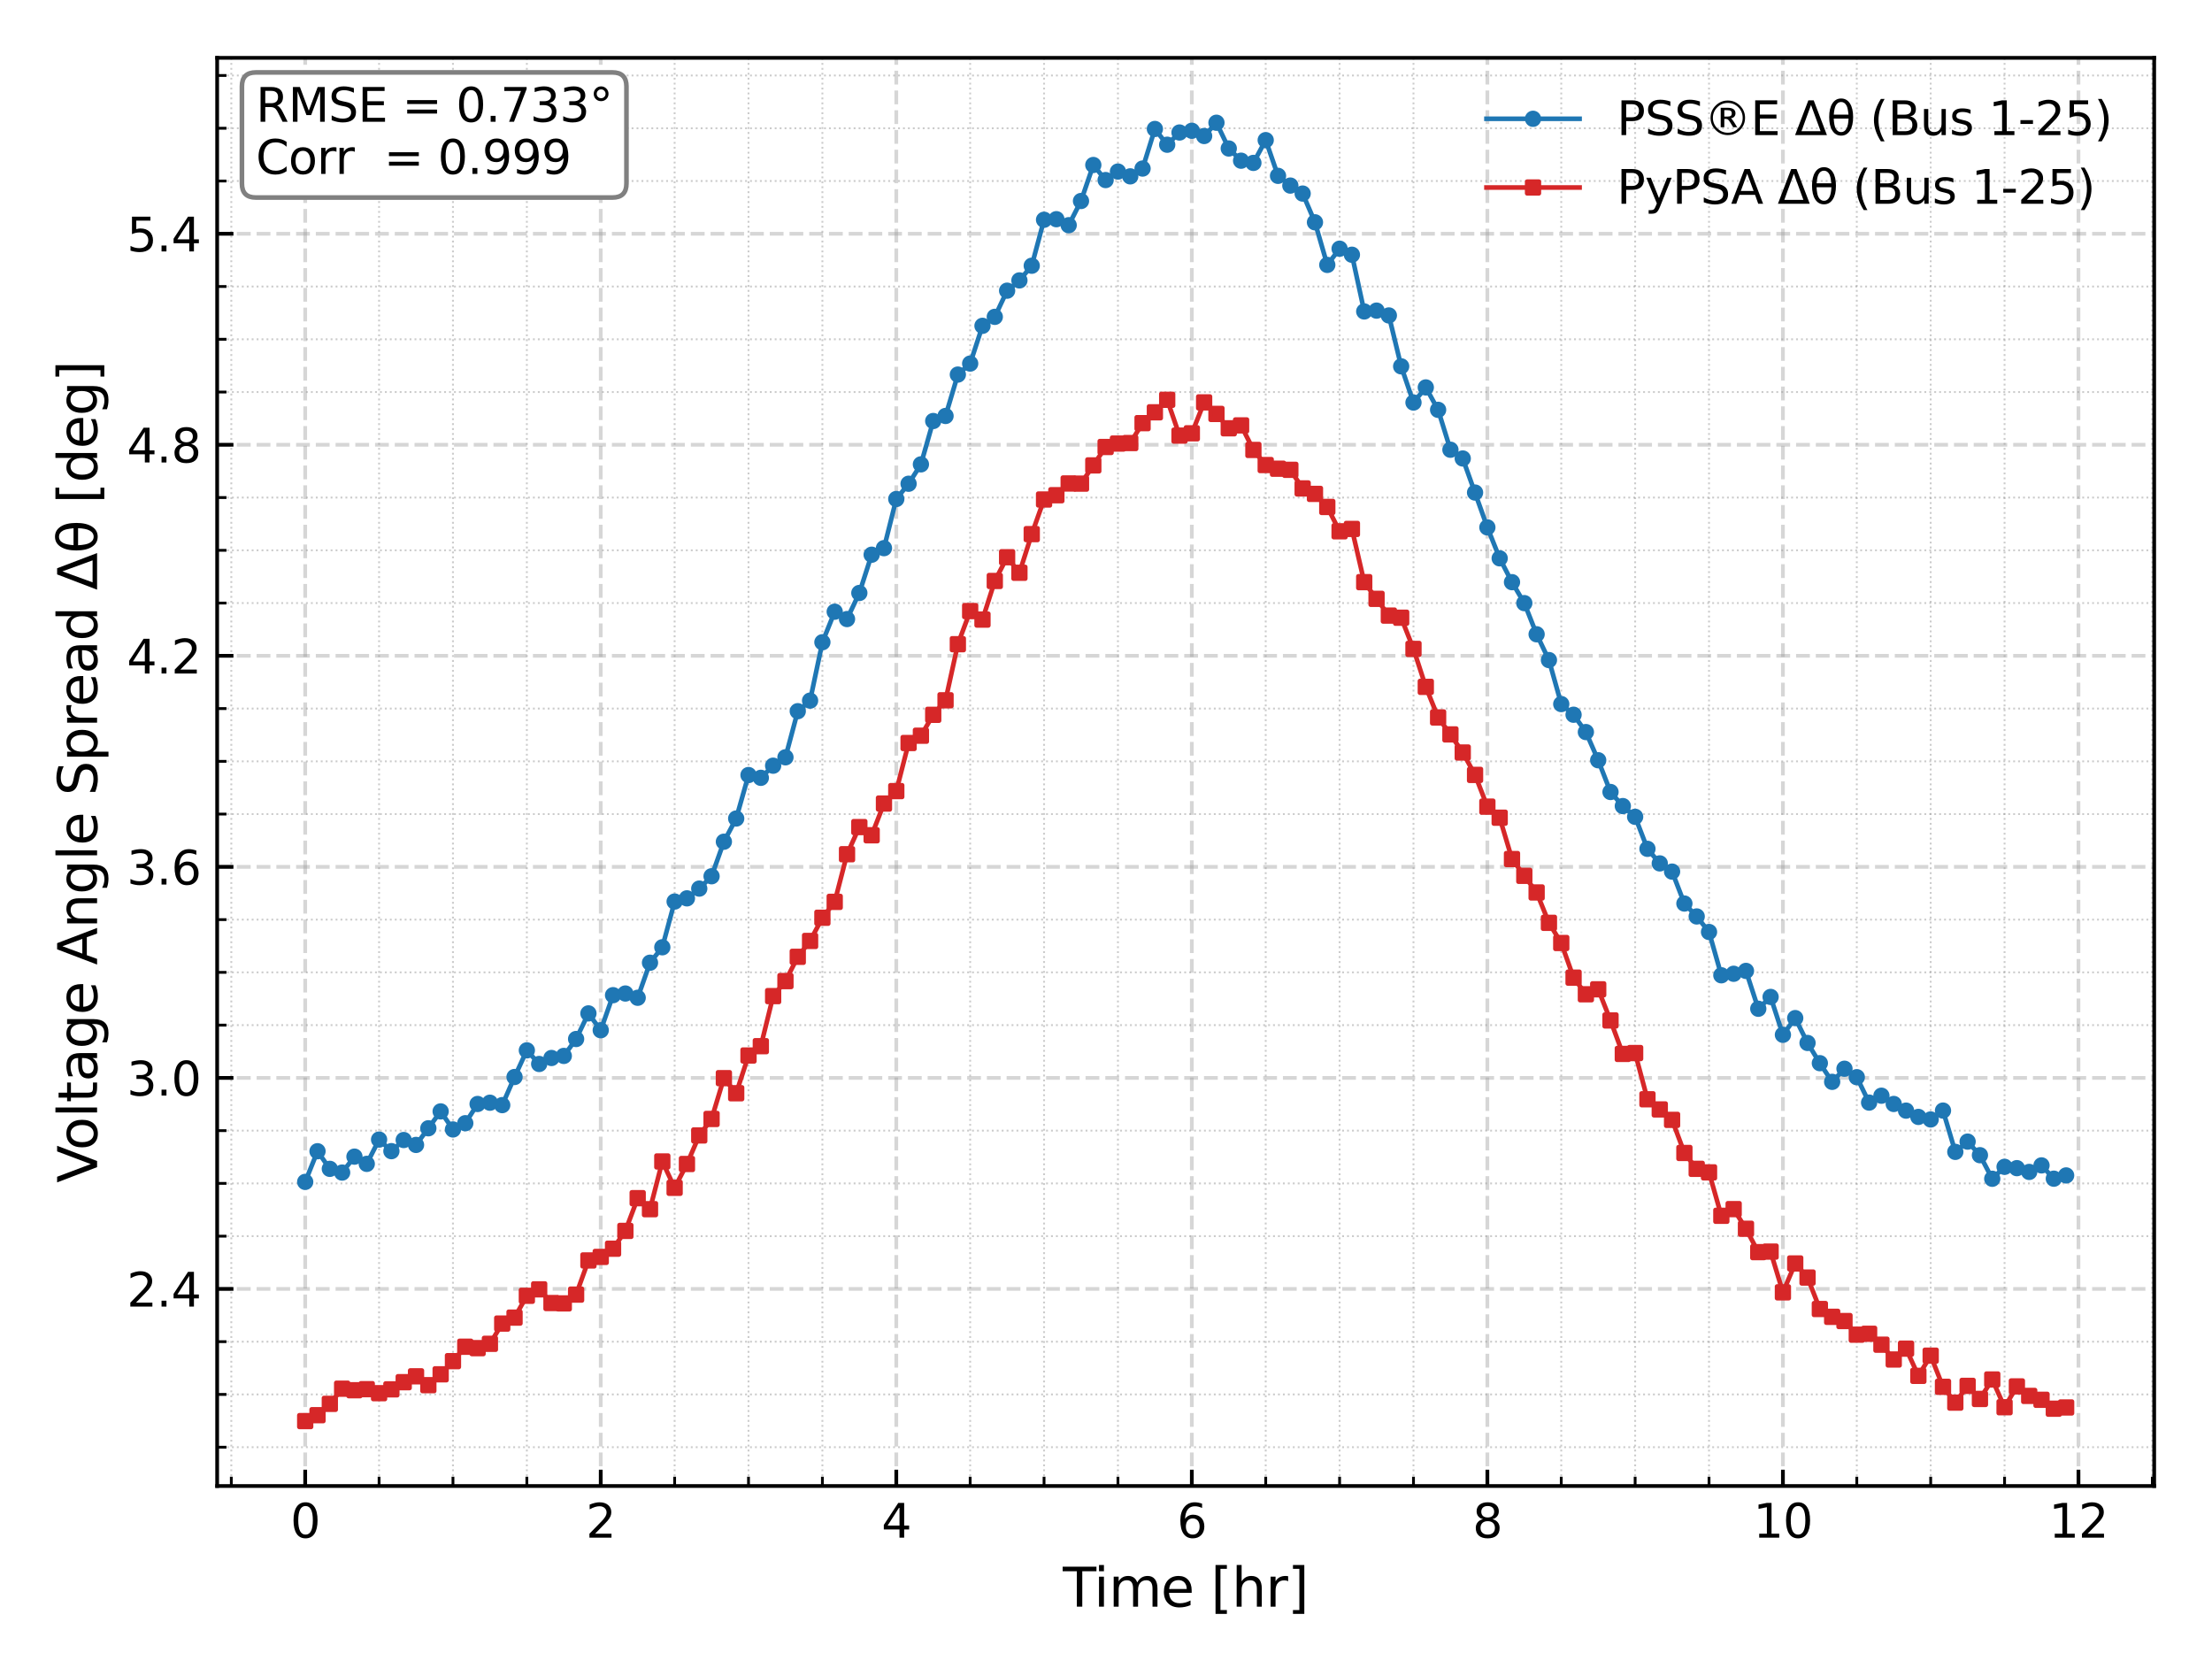 <?xml version="1.0" encoding="utf-8" standalone="no"?>
<!DOCTYPE svg PUBLIC "-//W3C//DTD SVG 1.1//EN"
  "http://www.w3.org/Graphics/SVG/1.1/DTD/svg11.dtd">
<svg xmlns:xlink="http://www.w3.org/1999/xlink" width="475.2pt" height="360pt" viewBox="0 0 475.2 360" xmlns="http://www.w3.org/2000/svg" version="1.1">
 <defs>
  <style type="text/css">*{stroke-linejoin: round; stroke-linecap: butt}</style>
 </defs>
 <g id="figure_1">
  <g id="patch_1">
   <path d="M 0 360 
L 475.2 360 
L 475.2 0 
L 0 0 
z
" style="fill: #ffffff"/>
  </g>
  <g id="axes_1">
   <g id="patch_2">
    <path d="M 46.65 319.2 
L 462.78 319.2 
L 462.78 12.42 
L 46.65 12.42 
z
" style="fill: #ffffff"/>
   </g>
   <g id="matplotlib.axis_1">
    <g id="xtick_1">
     <g id="line2d_1">
      <path d="M 65.565 319.2 
L 65.565 12.42 
" clip-path="url(#p4968c24a2a)" style="fill: none; stroke-dasharray: 2.96,1.28; stroke-dashoffset: 0; stroke: #999999; stroke-opacity: 0.4; stroke-width: 0.8"/>
     </g>
     <g id="line2d_2">
      <defs>
       <path id="mfbef947de2" d="M 0 0 
L 0 -3.5 
" style="stroke: #000000; stroke-width: 0.8"/>
      </defs>
      <g>
       <use xlink:href="#mfbef947de2" x="65.565" y="319.2" style="stroke: #000000; stroke-width: 0.8"/>
      </g>
     </g>
     <g id="text_1">
      <!-- 0 -->
      <g transform="translate(62.384 330.298)scale(0.1 -0.1)">
       <defs>
        <path id="DejaVuSans-30" d="M 2034 4250 
Q 1547 4250 1301 3770 
Q 1056 3291 1056 2328 
Q 1056 1369 1301 889 
Q 1547 409 2034 409 
Q 2525 409 2770 889 
Q 3016 1369 3016 2328 
Q 3016 3291 2770 3770 
Q 2525 4250 2034 4250 
z
M 2034 4750 
Q 2819 4750 3233 4129 
Q 3647 3509 3647 2328 
Q 3647 1150 3233 529 
Q 2819 -91 2034 -91 
Q 1250 -91 836 529 
Q 422 1150 422 2328 
Q 422 3509 836 4129 
Q 1250 4750 2034 4750 
z
" transform="scale(0.016)"/>
       </defs>
       <use xlink:href="#DejaVuSans-30"/>
      </g>
     </g>
    </g>
    <g id="xtick_2">
     <g id="line2d_3">
      <path d="M 129.056 319.2 
L 129.056 12.42 
" clip-path="url(#p4968c24a2a)" style="fill: none; stroke-dasharray: 2.96,1.28; stroke-dashoffset: 0; stroke: #999999; stroke-opacity: 0.4; stroke-width: 0.8"/>
     </g>
     <g id="line2d_4">
      <g>
       <use xlink:href="#mfbef947de2" x="129.056" y="319.2" style="stroke: #000000; stroke-width: 0.8"/>
      </g>
     </g>
     <g id="text_2">
      <!-- 2 -->
      <g transform="translate(125.875 330.298)scale(0.1 -0.1)">
       <defs>
        <path id="DejaVuSans-32" d="M 1228 531 
L 3431 531 
L 3431 0 
L 469 0 
L 469 531 
Q 828 903 1448 1529 
Q 2069 2156 2228 2338 
Q 2531 2678 2651 2914 
Q 2772 3150 2772 3378 
Q 2772 3750 2511 3984 
Q 2250 4219 1831 4219 
Q 1534 4219 1204 4116 
Q 875 4013 500 3803 
L 500 4441 
Q 881 4594 1212 4672 
Q 1544 4750 1819 4750 
Q 2544 4750 2975 4387 
Q 3406 4025 3406 3419 
Q 3406 3131 3298 2873 
Q 3191 2616 2906 2266 
Q 2828 2175 2409 1742 
Q 1991 1309 1228 531 
z
" transform="scale(0.016)"/>
       </defs>
       <use xlink:href="#DejaVuSans-32"/>
      </g>
     </g>
    </g>
    <g id="xtick_3">
     <g id="line2d_5">
      <path d="M 192.547 319.2 
L 192.547 12.42 
" clip-path="url(#p4968c24a2a)" style="fill: none; stroke-dasharray: 2.96,1.28; stroke-dashoffset: 0; stroke: #999999; stroke-opacity: 0.4; stroke-width: 0.8"/>
     </g>
     <g id="line2d_6">
      <g>
       <use xlink:href="#mfbef947de2" x="192.547" y="319.2" style="stroke: #000000; stroke-width: 0.8"/>
      </g>
     </g>
     <g id="text_3">
      <!-- 4 -->
      <g transform="translate(189.366 330.298)scale(0.1 -0.1)">
       <defs>
        <path id="DejaVuSans-34" d="M 2419 4116 
L 825 1625 
L 2419 1625 
L 2419 4116 
z
M 2253 4666 
L 3047 4666 
L 3047 1625 
L 3713 1625 
L 3713 1100 
L 3047 1100 
L 3047 0 
L 2419 0 
L 2419 1100 
L 313 1100 
L 313 1709 
L 2253 4666 
z
" transform="scale(0.016)"/>
       </defs>
       <use xlink:href="#DejaVuSans-34"/>
      </g>
     </g>
    </g>
    <g id="xtick_4">
     <g id="line2d_7">
      <path d="M 256.038 319.2 
L 256.038 12.42 
" clip-path="url(#p4968c24a2a)" style="fill: none; stroke-dasharray: 2.96,1.28; stroke-dashoffset: 0; stroke: #999999; stroke-opacity: 0.4; stroke-width: 0.8"/>
     </g>
     <g id="line2d_8">
      <g>
       <use xlink:href="#mfbef947de2" x="256.038" y="319.2" style="stroke: #000000; stroke-width: 0.8"/>
      </g>
     </g>
     <g id="text_4">
      <!-- 6 -->
      <g transform="translate(252.856 330.298)scale(0.1 -0.1)">
       <defs>
        <path id="DejaVuSans-36" d="M 2113 2584 
Q 1688 2584 1439 2293 
Q 1191 2003 1191 1497 
Q 1191 994 1439 701 
Q 1688 409 2113 409 
Q 2538 409 2786 701 
Q 3034 994 3034 1497 
Q 3034 2003 2786 2293 
Q 2538 2584 2113 2584 
z
M 3366 4563 
L 3366 3988 
Q 3128 4100 2886 4159 
Q 2644 4219 2406 4219 
Q 1781 4219 1451 3797 
Q 1122 3375 1075 2522 
Q 1259 2794 1537 2939 
Q 1816 3084 2150 3084 
Q 2853 3084 3261 2657 
Q 3669 2231 3669 1497 
Q 3669 778 3244 343 
Q 2819 -91 2113 -91 
Q 1303 -91 875 529 
Q 447 1150 447 2328 
Q 447 3434 972 4092 
Q 1497 4750 2381 4750 
Q 2619 4750 2861 4703 
Q 3103 4656 3366 4563 
z
" transform="scale(0.016)"/>
       </defs>
       <use xlink:href="#DejaVuSans-36"/>
      </g>
     </g>
    </g>
    <g id="xtick_5">
     <g id="line2d_9">
      <path d="M 319.529 319.2 
L 319.529 12.42 
" clip-path="url(#p4968c24a2a)" style="fill: none; stroke-dasharray: 2.96,1.28; stroke-dashoffset: 0; stroke: #999999; stroke-opacity: 0.4; stroke-width: 0.8"/>
     </g>
     <g id="line2d_10">
      <g>
       <use xlink:href="#mfbef947de2" x="319.529" y="319.2" style="stroke: #000000; stroke-width: 0.8"/>
      </g>
     </g>
     <g id="text_5">
      <!-- 8 -->
      <g transform="translate(316.347 330.298)scale(0.1 -0.1)">
       <defs>
        <path id="DejaVuSans-38" d="M 2034 2216 
Q 1584 2216 1326 1975 
Q 1069 1734 1069 1313 
Q 1069 891 1326 650 
Q 1584 409 2034 409 
Q 2484 409 2743 651 
Q 3003 894 3003 1313 
Q 3003 1734 2745 1975 
Q 2488 2216 2034 2216 
z
M 1403 2484 
Q 997 2584 770 2862 
Q 544 3141 544 3541 
Q 544 4100 942 4425 
Q 1341 4750 2034 4750 
Q 2731 4750 3128 4425 
Q 3525 4100 3525 3541 
Q 3525 3141 3298 2862 
Q 3072 2584 2669 2484 
Q 3125 2378 3379 2068 
Q 3634 1759 3634 1313 
Q 3634 634 3220 271 
Q 2806 -91 2034 -91 
Q 1263 -91 848 271 
Q 434 634 434 1313 
Q 434 1759 690 2068 
Q 947 2378 1403 2484 
z
M 1172 3481 
Q 1172 3119 1398 2916 
Q 1625 2713 2034 2713 
Q 2441 2713 2670 2916 
Q 2900 3119 2900 3481 
Q 2900 3844 2670 4047 
Q 2441 4250 2034 4250 
Q 1625 4250 1398 4047 
Q 1172 3844 1172 3481 
z
" transform="scale(0.016)"/>
       </defs>
       <use xlink:href="#DejaVuSans-38"/>
      </g>
     </g>
    </g>
    <g id="xtick_6">
     <g id="line2d_11">
      <path d="M 383.02 319.2 
L 383.02 12.42 
" clip-path="url(#p4968c24a2a)" style="fill: none; stroke-dasharray: 2.96,1.28; stroke-dashoffset: 0; stroke: #999999; stroke-opacity: 0.4; stroke-width: 0.8"/>
     </g>
     <g id="line2d_12">
      <g>
       <use xlink:href="#mfbef947de2" x="383.02" y="319.2" style="stroke: #000000; stroke-width: 0.8"/>
      </g>
     </g>
     <g id="text_6">
      <!-- 10 -->
      <g transform="translate(376.657 330.298)scale(0.1 -0.1)">
       <defs>
        <path id="DejaVuSans-31" d="M 794 531 
L 1825 531 
L 1825 4091 
L 703 3866 
L 703 4441 
L 1819 4666 
L 2450 4666 
L 2450 531 
L 3481 531 
L 3481 0 
L 794 0 
L 794 531 
z
" transform="scale(0.016)"/>
       </defs>
       <use xlink:href="#DejaVuSans-31"/>
       <use xlink:href="#DejaVuSans-30" x="63.623"/>
      </g>
     </g>
    </g>
    <g id="xtick_7">
     <g id="line2d_13">
      <path d="M 446.51 319.2 
L 446.51 12.42 
" clip-path="url(#p4968c24a2a)" style="fill: none; stroke-dasharray: 2.96,1.28; stroke-dashoffset: 0; stroke: #999999; stroke-opacity: 0.4; stroke-width: 0.8"/>
     </g>
     <g id="line2d_14">
      <g>
       <use xlink:href="#mfbef947de2" x="446.51" y="319.2" style="stroke: #000000; stroke-width: 0.8"/>
      </g>
     </g>
     <g id="text_7">
      <!-- 12 -->
      <g transform="translate(440.148 330.298)scale(0.1 -0.1)">
       <use xlink:href="#DejaVuSans-31"/>
       <use xlink:href="#DejaVuSans-32" x="63.623"/>
      </g>
     </g>
    </g>
    <g id="xtick_8">
     <g id="line2d_15">
      <path d="M 49.692 319.2 
L 49.692 12.42 
" clip-path="url(#p4968c24a2a)" style="fill: none; stroke-dasharray: 0.4,0.66; stroke-dashoffset: 0; stroke: #999999; stroke-opacity: 0.5; stroke-width: 0.4"/>
     </g>
     <g id="line2d_16">
      <defs>
       <path id="m61e1227787" d="M 0 0 
L 0 -2 
" style="stroke: #000000; stroke-width: 0.6"/>
      </defs>
      <g>
       <use xlink:href="#m61e1227787" x="49.692" y="319.2" style="stroke: #000000; stroke-width: 0.6"/>
      </g>
     </g>
    </g>
    <g id="xtick_9">
     <g id="line2d_17">
      <path d="M 81.438 319.2 
L 81.438 12.42 
" clip-path="url(#p4968c24a2a)" style="fill: none; stroke-dasharray: 0.4,0.66; stroke-dashoffset: 0; stroke: #999999; stroke-opacity: 0.5; stroke-width: 0.4"/>
     </g>
     <g id="line2d_18">
      <g>
       <use xlink:href="#m61e1227787" x="81.438" y="319.2" style="stroke: #000000; stroke-width: 0.6"/>
      </g>
     </g>
    </g>
    <g id="xtick_10">
     <g id="line2d_19">
      <path d="M 97.31 319.2 
L 97.31 12.42 
" clip-path="url(#p4968c24a2a)" style="fill: none; stroke-dasharray: 0.4,0.66; stroke-dashoffset: 0; stroke: #999999; stroke-opacity: 0.5; stroke-width: 0.4"/>
     </g>
     <g id="line2d_20">
      <g>
       <use xlink:href="#m61e1227787" x="97.31" y="319.2" style="stroke: #000000; stroke-width: 0.6"/>
      </g>
     </g>
    </g>
    <g id="xtick_11">
     <g id="line2d_21">
      <path d="M 113.183 319.2 
L 113.183 12.42 
" clip-path="url(#p4968c24a2a)" style="fill: none; stroke-dasharray: 0.4,0.66; stroke-dashoffset: 0; stroke: #999999; stroke-opacity: 0.5; stroke-width: 0.4"/>
     </g>
     <g id="line2d_22">
      <g>
       <use xlink:href="#m61e1227787" x="113.183" y="319.2" style="stroke: #000000; stroke-width: 0.6"/>
      </g>
     </g>
    </g>
    <g id="xtick_12">
     <g id="line2d_23">
      <path d="M 144.929 319.2 
L 144.929 12.42 
" clip-path="url(#p4968c24a2a)" style="fill: none; stroke-dasharray: 0.4,0.66; stroke-dashoffset: 0; stroke: #999999; stroke-opacity: 0.5; stroke-width: 0.4"/>
     </g>
     <g id="line2d_24">
      <g>
       <use xlink:href="#m61e1227787" x="144.929" y="319.2" style="stroke: #000000; stroke-width: 0.6"/>
      </g>
     </g>
    </g>
    <g id="xtick_13">
     <g id="line2d_25">
      <path d="M 160.801 319.2 
L 160.801 12.42 
" clip-path="url(#p4968c24a2a)" style="fill: none; stroke-dasharray: 0.4,0.66; stroke-dashoffset: 0; stroke: #999999; stroke-opacity: 0.5; stroke-width: 0.4"/>
     </g>
     <g id="line2d_26">
      <g>
       <use xlink:href="#m61e1227787" x="160.801" y="319.2" style="stroke: #000000; stroke-width: 0.6"/>
      </g>
     </g>
    </g>
    <g id="xtick_14">
     <g id="line2d_27">
      <path d="M 176.674 319.2 
L 176.674 12.42 
" clip-path="url(#p4968c24a2a)" style="fill: none; stroke-dasharray: 0.4,0.66; stroke-dashoffset: 0; stroke: #999999; stroke-opacity: 0.5; stroke-width: 0.4"/>
     </g>
     <g id="line2d_28">
      <g>
       <use xlink:href="#m61e1227787" x="176.674" y="319.2" style="stroke: #000000; stroke-width: 0.6"/>
      </g>
     </g>
    </g>
    <g id="xtick_15">
     <g id="line2d_29">
      <path d="M 208.42 319.2 
L 208.42 12.42 
" clip-path="url(#p4968c24a2a)" style="fill: none; stroke-dasharray: 0.4,0.66; stroke-dashoffset: 0; stroke: #999999; stroke-opacity: 0.5; stroke-width: 0.4"/>
     </g>
     <g id="line2d_30">
      <g>
       <use xlink:href="#m61e1227787" x="208.42" y="319.2" style="stroke: #000000; stroke-width: 0.6"/>
      </g>
     </g>
    </g>
    <g id="xtick_16">
     <g id="line2d_31">
      <path d="M 224.292 319.2 
L 224.292 12.42 
" clip-path="url(#p4968c24a2a)" style="fill: none; stroke-dasharray: 0.4,0.66; stroke-dashoffset: 0; stroke: #999999; stroke-opacity: 0.5; stroke-width: 0.4"/>
     </g>
     <g id="line2d_32">
      <g>
       <use xlink:href="#m61e1227787" x="224.292" y="319.2" style="stroke: #000000; stroke-width: 0.6"/>
      </g>
     </g>
    </g>
    <g id="xtick_17">
     <g id="line2d_33">
      <path d="M 240.165 319.2 
L 240.165 12.42 
" clip-path="url(#p4968c24a2a)" style="fill: none; stroke-dasharray: 0.4,0.66; stroke-dashoffset: 0; stroke: #999999; stroke-opacity: 0.5; stroke-width: 0.4"/>
     </g>
     <g id="line2d_34">
      <g>
       <use xlink:href="#m61e1227787" x="240.165" y="319.2" style="stroke: #000000; stroke-width: 0.6"/>
      </g>
     </g>
    </g>
    <g id="xtick_18">
     <g id="line2d_35">
      <path d="M 271.91 319.2 
L 271.91 12.42 
" clip-path="url(#p4968c24a2a)" style="fill: none; stroke-dasharray: 0.4,0.66; stroke-dashoffset: 0; stroke: #999999; stroke-opacity: 0.5; stroke-width: 0.4"/>
     </g>
     <g id="line2d_36">
      <g>
       <use xlink:href="#m61e1227787" x="271.91" y="319.2" style="stroke: #000000; stroke-width: 0.6"/>
      </g>
     </g>
    </g>
    <g id="xtick_19">
     <g id="line2d_37">
      <path d="M 287.783 319.2 
L 287.783 12.42 
" clip-path="url(#p4968c24a2a)" style="fill: none; stroke-dasharray: 0.4,0.66; stroke-dashoffset: 0; stroke: #999999; stroke-opacity: 0.5; stroke-width: 0.4"/>
     </g>
     <g id="line2d_38">
      <g>
       <use xlink:href="#m61e1227787" x="287.783" y="319.2" style="stroke: #000000; stroke-width: 0.6"/>
      </g>
     </g>
    </g>
    <g id="xtick_20">
     <g id="line2d_39">
      <path d="M 303.656 319.2 
L 303.656 12.42 
" clip-path="url(#p4968c24a2a)" style="fill: none; stroke-dasharray: 0.4,0.66; stroke-dashoffset: 0; stroke: #999999; stroke-opacity: 0.5; stroke-width: 0.4"/>
     </g>
     <g id="line2d_40">
      <g>
       <use xlink:href="#m61e1227787" x="303.656" y="319.2" style="stroke: #000000; stroke-width: 0.6"/>
      </g>
     </g>
    </g>
    <g id="xtick_21">
     <g id="line2d_41">
      <path d="M 335.401 319.2 
L 335.401 12.42 
" clip-path="url(#p4968c24a2a)" style="fill: none; stroke-dasharray: 0.4,0.66; stroke-dashoffset: 0; stroke: #999999; stroke-opacity: 0.5; stroke-width: 0.4"/>
     </g>
     <g id="line2d_42">
      <g>
       <use xlink:href="#m61e1227787" x="335.401" y="319.2" style="stroke: #000000; stroke-width: 0.6"/>
      </g>
     </g>
    </g>
    <g id="xtick_22">
     <g id="line2d_43">
      <path d="M 351.274 319.2 
L 351.274 12.42 
" clip-path="url(#p4968c24a2a)" style="fill: none; stroke-dasharray: 0.4,0.66; stroke-dashoffset: 0; stroke: #999999; stroke-opacity: 0.5; stroke-width: 0.4"/>
     </g>
     <g id="line2d_44">
      <g>
       <use xlink:href="#m61e1227787" x="351.274" y="319.2" style="stroke: #000000; stroke-width: 0.6"/>
      </g>
     </g>
    </g>
    <g id="xtick_23">
     <g id="line2d_45">
      <path d="M 367.147 319.2 
L 367.147 12.42 
" clip-path="url(#p4968c24a2a)" style="fill: none; stroke-dasharray: 0.4,0.66; stroke-dashoffset: 0; stroke: #999999; stroke-opacity: 0.5; stroke-width: 0.4"/>
     </g>
     <g id="line2d_46">
      <g>
       <use xlink:href="#m61e1227787" x="367.147" y="319.2" style="stroke: #000000; stroke-width: 0.6"/>
      </g>
     </g>
    </g>
    <g id="xtick_24">
     <g id="line2d_47">
      <path d="M 398.892 319.2 
L 398.892 12.42 
" clip-path="url(#p4968c24a2a)" style="fill: none; stroke-dasharray: 0.4,0.66; stroke-dashoffset: 0; stroke: #999999; stroke-opacity: 0.5; stroke-width: 0.4"/>
     </g>
     <g id="line2d_48">
      <g>
       <use xlink:href="#m61e1227787" x="398.892" y="319.2" style="stroke: #000000; stroke-width: 0.6"/>
      </g>
     </g>
    </g>
    <g id="xtick_25">
     <g id="line2d_49">
      <path d="M 414.765 319.2 
L 414.765 12.42 
" clip-path="url(#p4968c24a2a)" style="fill: none; stroke-dasharray: 0.4,0.66; stroke-dashoffset: 0; stroke: #999999; stroke-opacity: 0.5; stroke-width: 0.4"/>
     </g>
     <g id="line2d_50">
      <g>
       <use xlink:href="#m61e1227787" x="414.765" y="319.2" style="stroke: #000000; stroke-width: 0.6"/>
      </g>
     </g>
    </g>
    <g id="xtick_26">
     <g id="line2d_51">
      <path d="M 430.638 319.2 
L 430.638 12.42 
" clip-path="url(#p4968c24a2a)" style="fill: none; stroke-dasharray: 0.4,0.66; stroke-dashoffset: 0; stroke: #999999; stroke-opacity: 0.5; stroke-width: 0.4"/>
     </g>
     <g id="line2d_52">
      <g>
       <use xlink:href="#m61e1227787" x="430.638" y="319.2" style="stroke: #000000; stroke-width: 0.6"/>
      </g>
     </g>
    </g>
    <g id="xtick_27">
     <g id="line2d_53">
      <path d="M 462.383 319.2 
L 462.383 12.42 
" clip-path="url(#p4968c24a2a)" style="fill: none; stroke-dasharray: 0.4,0.66; stroke-dashoffset: 0; stroke: #999999; stroke-opacity: 0.5; stroke-width: 0.4"/>
     </g>
     <g id="line2d_54">
      <g>
       <use xlink:href="#m61e1227787" x="462.383" y="319.2" style="stroke: #000000; stroke-width: 0.6"/>
      </g>
     </g>
    </g>
    <g id="text_8">
     <!-- Time [hr] -->
     <g transform="translate(228.324 345.116)scale(0.115 -0.115)">
      <defs>
       <path id="DejaVuSans-54" d="M -19 4666 
L 3928 4666 
L 3928 4134 
L 2272 4134 
L 2272 0 
L 1638 0 
L 1638 4134 
L -19 4134 
L -19 4666 
z
" transform="scale(0.016)"/>
       <path id="DejaVuSans-69" d="M 603 3500 
L 1178 3500 
L 1178 0 
L 603 0 
L 603 3500 
z
M 603 4863 
L 1178 4863 
L 1178 4134 
L 603 4134 
L 603 4863 
z
" transform="scale(0.016)"/>
       <path id="DejaVuSans-6d" d="M 3328 2828 
Q 3544 3216 3844 3400 
Q 4144 3584 4550 3584 
Q 5097 3584 5394 3201 
Q 5691 2819 5691 2113 
L 5691 0 
L 5113 0 
L 5113 2094 
Q 5113 2597 4934 2840 
Q 4756 3084 4391 3084 
Q 3944 3084 3684 2787 
Q 3425 2491 3425 1978 
L 3425 0 
L 2847 0 
L 2847 2094 
Q 2847 2600 2669 2842 
Q 2491 3084 2119 3084 
Q 1678 3084 1418 2786 
Q 1159 2488 1159 1978 
L 1159 0 
L 581 0 
L 581 3500 
L 1159 3500 
L 1159 2956 
Q 1356 3278 1631 3431 
Q 1906 3584 2284 3584 
Q 2666 3584 2933 3390 
Q 3200 3197 3328 2828 
z
" transform="scale(0.016)"/>
       <path id="DejaVuSans-65" d="M 3597 1894 
L 3597 1613 
L 953 1613 
Q 991 1019 1311 708 
Q 1631 397 2203 397 
Q 2534 397 2845 478 
Q 3156 559 3463 722 
L 3463 178 
Q 3153 47 2828 -22 
Q 2503 -91 2169 -91 
Q 1331 -91 842 396 
Q 353 884 353 1716 
Q 353 2575 817 3079 
Q 1281 3584 2069 3584 
Q 2775 3584 3186 3129 
Q 3597 2675 3597 1894 
z
M 3022 2063 
Q 3016 2534 2758 2815 
Q 2500 3097 2075 3097 
Q 1594 3097 1305 2825 
Q 1016 2553 972 2059 
L 3022 2063 
z
" transform="scale(0.016)"/>
       <path id="DejaVuSans-20" transform="scale(0.016)"/>
       <path id="DejaVuSans-5b" d="M 550 4863 
L 1875 4863 
L 1875 4416 
L 1125 4416 
L 1125 -397 
L 1875 -397 
L 1875 -844 
L 550 -844 
L 550 4863 
z
" transform="scale(0.016)"/>
       <path id="DejaVuSans-68" d="M 3513 2113 
L 3513 0 
L 2938 0 
L 2938 2094 
Q 2938 2591 2744 2837 
Q 2550 3084 2163 3084 
Q 1697 3084 1428 2787 
Q 1159 2491 1159 1978 
L 1159 0 
L 581 0 
L 581 4863 
L 1159 4863 
L 1159 2956 
Q 1366 3272 1645 3428 
Q 1925 3584 2291 3584 
Q 2894 3584 3203 3211 
Q 3513 2838 3513 2113 
z
" transform="scale(0.016)"/>
       <path id="DejaVuSans-72" d="M 2631 2963 
Q 2534 3019 2420 3045 
Q 2306 3072 2169 3072 
Q 1681 3072 1420 2755 
Q 1159 2438 1159 1844 
L 1159 0 
L 581 0 
L 581 3500 
L 1159 3500 
L 1159 2956 
Q 1341 3275 1631 3429 
Q 1922 3584 2338 3584 
Q 2397 3584 2469 3576 
Q 2541 3569 2628 3553 
L 2631 2963 
z
" transform="scale(0.016)"/>
       <path id="DejaVuSans-5d" d="M 1947 4863 
L 1947 -844 
L 622 -844 
L 622 -397 
L 1369 -397 
L 1369 4416 
L 622 4416 
L 622 4863 
L 1947 4863 
z
" transform="scale(0.016)"/>
      </defs>
      <use xlink:href="#DejaVuSans-54"/>
      <use xlink:href="#DejaVuSans-69" x="57.959"/>
      <use xlink:href="#DejaVuSans-6d" x="85.742"/>
      <use xlink:href="#DejaVuSans-65" x="183.154"/>
      <use xlink:href="#DejaVuSans-20" x="244.678"/>
      <use xlink:href="#DejaVuSans-5b" x="276.465"/>
      <use xlink:href="#DejaVuSans-68" x="315.479"/>
      <use xlink:href="#DejaVuSans-72" x="378.857"/>
      <use xlink:href="#DejaVuSans-5d" x="419.971"/>
     </g>
    </g>
   </g>
   <g id="matplotlib.axis_2">
    <g id="ytick_1">
     <g id="line2d_55">
      <path d="M 46.65 276.863 
L 462.78 276.863 
" clip-path="url(#p4968c24a2a)" style="fill: none; stroke-dasharray: 2.96,1.28; stroke-dashoffset: 0; stroke: #999999; stroke-opacity: 0.4; stroke-width: 0.8"/>
     </g>
     <g id="line2d_56">
      <defs>
       <path id="m2603d4935a" d="M 0 0 
L 3.5 0 
" style="stroke: #000000; stroke-width: 0.8"/>
      </defs>
      <g>
       <use xlink:href="#m2603d4935a" x="46.65" y="276.863" style="stroke: #000000; stroke-width: 0.8"/>
      </g>
     </g>
     <g id="text_9">
      <!-- 2.4 -->
      <g transform="translate(27.247 280.662)scale(0.1 -0.1)">
       <defs>
        <path id="DejaVuSans-2e" d="M 684 794 
L 1344 794 
L 1344 0 
L 684 0 
L 684 794 
z
" transform="scale(0.016)"/>
       </defs>
       <use xlink:href="#DejaVuSans-32"/>
       <use xlink:href="#DejaVuSans-2e" x="63.623"/>
       <use xlink:href="#DejaVuSans-34" x="95.41"/>
      </g>
     </g>
    </g>
    <g id="ytick_2">
     <g id="line2d_57">
      <path d="M 46.65 231.533 
L 462.78 231.533 
" clip-path="url(#p4968c24a2a)" style="fill: none; stroke-dasharray: 2.96,1.28; stroke-dashoffset: 0; stroke: #999999; stroke-opacity: 0.4; stroke-width: 0.8"/>
     </g>
     <g id="line2d_58">
      <g>
       <use xlink:href="#m2603d4935a" x="46.65" y="231.533" style="stroke: #000000; stroke-width: 0.8"/>
      </g>
     </g>
     <g id="text_10">
      <!-- 3.0 -->
      <g transform="translate(27.247 235.332)scale(0.1 -0.1)">
       <defs>
        <path id="DejaVuSans-33" d="M 2597 2516 
Q 3050 2419 3304 2112 
Q 3559 1806 3559 1356 
Q 3559 666 3084 287 
Q 2609 -91 1734 -91 
Q 1441 -91 1130 -33 
Q 819 25 488 141 
L 488 750 
Q 750 597 1062 519 
Q 1375 441 1716 441 
Q 2309 441 2620 675 
Q 2931 909 2931 1356 
Q 2931 1769 2642 2001 
Q 2353 2234 1838 2234 
L 1294 2234 
L 1294 2753 
L 1863 2753 
Q 2328 2753 2575 2939 
Q 2822 3125 2822 3475 
Q 2822 3834 2567 4026 
Q 2313 4219 1838 4219 
Q 1578 4219 1281 4162 
Q 984 4106 628 3988 
L 628 4550 
Q 988 4650 1302 4700 
Q 1616 4750 1894 4750 
Q 2613 4750 3031 4423 
Q 3450 4097 3450 3541 
Q 3450 3153 3228 2886 
Q 3006 2619 2597 2516 
z
" transform="scale(0.016)"/>
       </defs>
       <use xlink:href="#DejaVuSans-33"/>
       <use xlink:href="#DejaVuSans-2e" x="63.623"/>
       <use xlink:href="#DejaVuSans-30" x="95.41"/>
      </g>
     </g>
    </g>
    <g id="ytick_3">
     <g id="line2d_59">
      <path d="M 46.65 186.203 
L 462.78 186.203 
" clip-path="url(#p4968c24a2a)" style="fill: none; stroke-dasharray: 2.96,1.28; stroke-dashoffset: 0; stroke: #999999; stroke-opacity: 0.4; stroke-width: 0.8"/>
     </g>
     <g id="line2d_60">
      <g>
       <use xlink:href="#m2603d4935a" x="46.65" y="186.203" style="stroke: #000000; stroke-width: 0.8"/>
      </g>
     </g>
     <g id="text_11">
      <!-- 3.6 -->
      <g transform="translate(27.247 190.002)scale(0.1 -0.1)">
       <use xlink:href="#DejaVuSans-33"/>
       <use xlink:href="#DejaVuSans-2e" x="63.623"/>
       <use xlink:href="#DejaVuSans-36" x="95.41"/>
      </g>
     </g>
    </g>
    <g id="ytick_4">
     <g id="line2d_61">
      <path d="M 46.65 140.873 
L 462.78 140.873 
" clip-path="url(#p4968c24a2a)" style="fill: none; stroke-dasharray: 2.96,1.28; stroke-dashoffset: 0; stroke: #999999; stroke-opacity: 0.4; stroke-width: 0.8"/>
     </g>
     <g id="line2d_62">
      <g>
       <use xlink:href="#m2603d4935a" x="46.65" y="140.873" style="stroke: #000000; stroke-width: 0.8"/>
      </g>
     </g>
     <g id="text_12">
      <!-- 4.2 -->
      <g transform="translate(27.247 144.672)scale(0.1 -0.1)">
       <use xlink:href="#DejaVuSans-34"/>
       <use xlink:href="#DejaVuSans-2e" x="63.623"/>
       <use xlink:href="#DejaVuSans-32" x="95.41"/>
      </g>
     </g>
    </g>
    <g id="ytick_5">
     <g id="line2d_63">
      <path d="M 46.65 95.542 
L 462.78 95.542 
" clip-path="url(#p4968c24a2a)" style="fill: none; stroke-dasharray: 2.96,1.28; stroke-dashoffset: 0; stroke: #999999; stroke-opacity: 0.4; stroke-width: 0.8"/>
     </g>
     <g id="line2d_64">
      <g>
       <use xlink:href="#m2603d4935a" x="46.65" y="95.542" style="stroke: #000000; stroke-width: 0.8"/>
      </g>
     </g>
     <g id="text_13">
      <!-- 4.8 -->
      <g transform="translate(27.247 99.342)scale(0.1 -0.1)">
       <use xlink:href="#DejaVuSans-34"/>
       <use xlink:href="#DejaVuSans-2e" x="63.623"/>
       <use xlink:href="#DejaVuSans-38" x="95.41"/>
      </g>
     </g>
    </g>
    <g id="ytick_6">
     <g id="line2d_65">
      <path d="M 46.65 50.212 
L 462.78 50.212 
" clip-path="url(#p4968c24a2a)" style="fill: none; stroke-dasharray: 2.96,1.28; stroke-dashoffset: 0; stroke: #999999; stroke-opacity: 0.4; stroke-width: 0.8"/>
     </g>
     <g id="line2d_66">
      <g>
       <use xlink:href="#m2603d4935a" x="46.65" y="50.212" style="stroke: #000000; stroke-width: 0.8"/>
      </g>
     </g>
     <g id="text_14">
      <!-- 5.4 -->
      <g transform="translate(27.247 54.011)scale(0.1 -0.1)">
       <defs>
        <path id="DejaVuSans-35" d="M 691 4666 
L 3169 4666 
L 3169 4134 
L 1269 4134 
L 1269 2991 
Q 1406 3038 1543 3061 
Q 1681 3084 1819 3084 
Q 2600 3084 3056 2656 
Q 3513 2228 3513 1497 
Q 3513 744 3044 326 
Q 2575 -91 1722 -91 
Q 1428 -91 1123 -41 
Q 819 9 494 109 
L 494 744 
Q 775 591 1075 516 
Q 1375 441 1709 441 
Q 2250 441 2565 725 
Q 2881 1009 2881 1497 
Q 2881 1984 2565 2268 
Q 2250 2553 1709 2553 
Q 1456 2553 1204 2497 
Q 953 2441 691 2322 
L 691 4666 
z
" transform="scale(0.016)"/>
       </defs>
       <use xlink:href="#DejaVuSans-35"/>
       <use xlink:href="#DejaVuSans-2e" x="63.623"/>
       <use xlink:href="#DejaVuSans-34" x="95.41"/>
      </g>
     </g>
    </g>
    <g id="ytick_7">
     <g id="line2d_67">
      <path d="M 46.65 310.861 
L 462.78 310.861 
" clip-path="url(#p4968c24a2a)" style="fill: none; stroke-dasharray: 0.4,0.66; stroke-dashoffset: 0; stroke: #999999; stroke-opacity: 0.5; stroke-width: 0.4"/>
     </g>
     <g id="line2d_68">
      <defs>
       <path id="m31fa7e1745" d="M 0 0 
L 2 0 
" style="stroke: #000000; stroke-width: 0.6"/>
      </defs>
      <g>
       <use xlink:href="#m31fa7e1745" x="46.65" y="310.861" style="stroke: #000000; stroke-width: 0.6"/>
      </g>
     </g>
    </g>
    <g id="ytick_8">
     <g id="line2d_69">
      <path d="M 46.65 299.528 
L 462.78 299.528 
" clip-path="url(#p4968c24a2a)" style="fill: none; stroke-dasharray: 0.4,0.66; stroke-dashoffset: 0; stroke: #999999; stroke-opacity: 0.5; stroke-width: 0.4"/>
     </g>
     <g id="line2d_70">
      <g>
       <use xlink:href="#m31fa7e1745" x="46.65" y="299.528" style="stroke: #000000; stroke-width: 0.6"/>
      </g>
     </g>
    </g>
    <g id="ytick_9">
     <g id="line2d_71">
      <path d="M 46.65 288.196 
L 462.78 288.196 
" clip-path="url(#p4968c24a2a)" style="fill: none; stroke-dasharray: 0.4,0.66; stroke-dashoffset: 0; stroke: #999999; stroke-opacity: 0.5; stroke-width: 0.4"/>
     </g>
     <g id="line2d_72">
      <g>
       <use xlink:href="#m31fa7e1745" x="46.65" y="288.196" style="stroke: #000000; stroke-width: 0.6"/>
      </g>
     </g>
    </g>
    <g id="ytick_10">
     <g id="line2d_73">
      <path d="M 46.65 265.531 
L 462.78 265.531 
" clip-path="url(#p4968c24a2a)" style="fill: none; stroke-dasharray: 0.4,0.66; stroke-dashoffset: 0; stroke: #999999; stroke-opacity: 0.5; stroke-width: 0.4"/>
     </g>
     <g id="line2d_74">
      <g>
       <use xlink:href="#m31fa7e1745" x="46.65" y="265.531" style="stroke: #000000; stroke-width: 0.6"/>
      </g>
     </g>
    </g>
    <g id="ytick_11">
     <g id="line2d_75">
      <path d="M 46.65 254.198 
L 462.78 254.198 
" clip-path="url(#p4968c24a2a)" style="fill: none; stroke-dasharray: 0.4,0.66; stroke-dashoffset: 0; stroke: #999999; stroke-opacity: 0.5; stroke-width: 0.4"/>
     </g>
     <g id="line2d_76">
      <g>
       <use xlink:href="#m31fa7e1745" x="46.65" y="254.198" style="stroke: #000000; stroke-width: 0.6"/>
      </g>
     </g>
    </g>
    <g id="ytick_12">
     <g id="line2d_77">
      <path d="M 46.65 242.866 
L 462.78 242.866 
" clip-path="url(#p4968c24a2a)" style="fill: none; stroke-dasharray: 0.4,0.66; stroke-dashoffset: 0; stroke: #999999; stroke-opacity: 0.5; stroke-width: 0.4"/>
     </g>
     <g id="line2d_78">
      <g>
       <use xlink:href="#m31fa7e1745" x="46.65" y="242.866" style="stroke: #000000; stroke-width: 0.6"/>
      </g>
     </g>
    </g>
    <g id="ytick_13">
     <g id="line2d_79">
      <path d="M 46.65 220.201 
L 462.78 220.201 
" clip-path="url(#p4968c24a2a)" style="fill: none; stroke-dasharray: 0.4,0.66; stroke-dashoffset: 0; stroke: #999999; stroke-opacity: 0.5; stroke-width: 0.4"/>
     </g>
     <g id="line2d_80">
      <g>
       <use xlink:href="#m31fa7e1745" x="46.65" y="220.201" style="stroke: #000000; stroke-width: 0.6"/>
      </g>
     </g>
    </g>
    <g id="ytick_14">
     <g id="line2d_81">
      <path d="M 46.65 208.868 
L 462.78 208.868 
" clip-path="url(#p4968c24a2a)" style="fill: none; stroke-dasharray: 0.4,0.66; stroke-dashoffset: 0; stroke: #999999; stroke-opacity: 0.5; stroke-width: 0.4"/>
     </g>
     <g id="line2d_82">
      <g>
       <use xlink:href="#m31fa7e1745" x="46.65" y="208.868" style="stroke: #000000; stroke-width: 0.6"/>
      </g>
     </g>
    </g>
    <g id="ytick_15">
     <g id="line2d_83">
      <path d="M 46.65 197.535 
L 462.78 197.535 
" clip-path="url(#p4968c24a2a)" style="fill: none; stroke-dasharray: 0.4,0.66; stroke-dashoffset: 0; stroke: #999999; stroke-opacity: 0.5; stroke-width: 0.4"/>
     </g>
     <g id="line2d_84">
      <g>
       <use xlink:href="#m31fa7e1745" x="46.65" y="197.535" style="stroke: #000000; stroke-width: 0.6"/>
      </g>
     </g>
    </g>
    <g id="ytick_16">
     <g id="line2d_85">
      <path d="M 46.65 174.87 
L 462.78 174.87 
" clip-path="url(#p4968c24a2a)" style="fill: none; stroke-dasharray: 0.4,0.66; stroke-dashoffset: 0; stroke: #999999; stroke-opacity: 0.5; stroke-width: 0.4"/>
     </g>
     <g id="line2d_86">
      <g>
       <use xlink:href="#m31fa7e1745" x="46.65" y="174.87" style="stroke: #000000; stroke-width: 0.6"/>
      </g>
     </g>
    </g>
    <g id="ytick_17">
     <g id="line2d_87">
      <path d="M 46.65 163.538 
L 462.78 163.538 
" clip-path="url(#p4968c24a2a)" style="fill: none; stroke-dasharray: 0.4,0.66; stroke-dashoffset: 0; stroke: #999999; stroke-opacity: 0.5; stroke-width: 0.4"/>
     </g>
     <g id="line2d_88">
      <g>
       <use xlink:href="#m31fa7e1745" x="46.65" y="163.538" style="stroke: #000000; stroke-width: 0.6"/>
      </g>
     </g>
    </g>
    <g id="ytick_18">
     <g id="line2d_89">
      <path d="M 46.65 152.205 
L 462.78 152.205 
" clip-path="url(#p4968c24a2a)" style="fill: none; stroke-dasharray: 0.4,0.66; stroke-dashoffset: 0; stroke: #999999; stroke-opacity: 0.5; stroke-width: 0.4"/>
     </g>
     <g id="line2d_90">
      <g>
       <use xlink:href="#m31fa7e1745" x="46.65" y="152.205" style="stroke: #000000; stroke-width: 0.6"/>
      </g>
     </g>
    </g>
    <g id="ytick_19">
     <g id="line2d_91">
      <path d="M 46.65 129.54 
L 462.78 129.54 
" clip-path="url(#p4968c24a2a)" style="fill: none; stroke-dasharray: 0.4,0.66; stroke-dashoffset: 0; stroke: #999999; stroke-opacity: 0.5; stroke-width: 0.4"/>
     </g>
     <g id="line2d_92">
      <g>
       <use xlink:href="#m31fa7e1745" x="46.65" y="129.54" style="stroke: #000000; stroke-width: 0.6"/>
      </g>
     </g>
    </g>
    <g id="ytick_20">
     <g id="line2d_93">
      <path d="M 46.65 118.208 
L 462.78 118.208 
" clip-path="url(#p4968c24a2a)" style="fill: none; stroke-dasharray: 0.4,0.66; stroke-dashoffset: 0; stroke: #999999; stroke-opacity: 0.5; stroke-width: 0.4"/>
     </g>
     <g id="line2d_94">
      <g>
       <use xlink:href="#m31fa7e1745" x="46.65" y="118.208" style="stroke: #000000; stroke-width: 0.6"/>
      </g>
     </g>
    </g>
    <g id="ytick_21">
     <g id="line2d_95">
      <path d="M 46.65 106.875 
L 462.78 106.875 
" clip-path="url(#p4968c24a2a)" style="fill: none; stroke-dasharray: 0.4,0.66; stroke-dashoffset: 0; stroke: #999999; stroke-opacity: 0.5; stroke-width: 0.4"/>
     </g>
     <g id="line2d_96">
      <g>
       <use xlink:href="#m31fa7e1745" x="46.65" y="106.875" style="stroke: #000000; stroke-width: 0.6"/>
      </g>
     </g>
    </g>
    <g id="ytick_22">
     <g id="line2d_97">
      <path d="M 46.65 84.21 
L 462.78 84.21 
" clip-path="url(#p4968c24a2a)" style="fill: none; stroke-dasharray: 0.4,0.66; stroke-dashoffset: 0; stroke: #999999; stroke-opacity: 0.5; stroke-width: 0.4"/>
     </g>
     <g id="line2d_98">
      <g>
       <use xlink:href="#m31fa7e1745" x="46.65" y="84.21" style="stroke: #000000; stroke-width: 0.6"/>
      </g>
     </g>
    </g>
    <g id="ytick_23">
     <g id="line2d_99">
      <path d="M 46.65 72.877 
L 462.78 72.877 
" clip-path="url(#p4968c24a2a)" style="fill: none; stroke-dasharray: 0.4,0.66; stroke-dashoffset: 0; stroke: #999999; stroke-opacity: 0.5; stroke-width: 0.4"/>
     </g>
     <g id="line2d_100">
      <g>
       <use xlink:href="#m31fa7e1745" x="46.65" y="72.877" style="stroke: #000000; stroke-width: 0.6"/>
      </g>
     </g>
    </g>
    <g id="ytick_24">
     <g id="line2d_101">
      <path d="M 46.65 61.545 
L 462.78 61.545 
" clip-path="url(#p4968c24a2a)" style="fill: none; stroke-dasharray: 0.4,0.66; stroke-dashoffset: 0; stroke: #999999; stroke-opacity: 0.5; stroke-width: 0.4"/>
     </g>
     <g id="line2d_102">
      <g>
       <use xlink:href="#m31fa7e1745" x="46.65" y="61.545" style="stroke: #000000; stroke-width: 0.6"/>
      </g>
     </g>
    </g>
    <g id="ytick_25">
     <g id="line2d_103">
      <path d="M 46.65 38.88 
L 462.78 38.88 
" clip-path="url(#p4968c24a2a)" style="fill: none; stroke-dasharray: 0.4,0.66; stroke-dashoffset: 0; stroke: #999999; stroke-opacity: 0.5; stroke-width: 0.4"/>
     </g>
     <g id="line2d_104">
      <g>
       <use xlink:href="#m31fa7e1745" x="46.65" y="38.88" style="stroke: #000000; stroke-width: 0.6"/>
      </g>
     </g>
    </g>
    <g id="ytick_26">
     <g id="line2d_105">
      <path d="M 46.65 27.547 
L 462.78 27.547 
" clip-path="url(#p4968c24a2a)" style="fill: none; stroke-dasharray: 0.4,0.66; stroke-dashoffset: 0; stroke: #999999; stroke-opacity: 0.5; stroke-width: 0.4"/>
     </g>
     <g id="line2d_106">
      <g>
       <use xlink:href="#m31fa7e1745" x="46.65" y="27.547" style="stroke: #000000; stroke-width: 0.6"/>
      </g>
     </g>
    </g>
    <g id="ytick_27">
     <g id="line2d_107">
      <path d="M 46.65 16.215 
L 462.78 16.215 
" clip-path="url(#p4968c24a2a)" style="fill: none; stroke-dasharray: 0.4,0.66; stroke-dashoffset: 0; stroke: #999999; stroke-opacity: 0.5; stroke-width: 0.4"/>
     </g>
     <g id="line2d_108">
      <g>
       <use xlink:href="#m31fa7e1745" x="46.65" y="16.215" style="stroke: #000000; stroke-width: 0.6"/>
      </g>
     </g>
    </g>
    <g id="text_15">
     <!-- Voltage Angle Spread Δθ [deg] -->
     <g transform="translate(20.855 254.077)rotate(-90)scale(0.115 -0.115)">
      <defs>
       <path id="DejaVuSans-56" d="M 1831 0 
L 50 4666 
L 709 4666 
L 2188 738 
L 3669 4666 
L 4325 4666 
L 2547 0 
L 1831 0 
z
" transform="scale(0.016)"/>
       <path id="DejaVuSans-6f" d="M 1959 3097 
Q 1497 3097 1228 2736 
Q 959 2375 959 1747 
Q 959 1119 1226 758 
Q 1494 397 1959 397 
Q 2419 397 2687 759 
Q 2956 1122 2956 1747 
Q 2956 2369 2687 2733 
Q 2419 3097 1959 3097 
z
M 1959 3584 
Q 2709 3584 3137 3096 
Q 3566 2609 3566 1747 
Q 3566 888 3137 398 
Q 2709 -91 1959 -91 
Q 1206 -91 779 398 
Q 353 888 353 1747 
Q 353 2609 779 3096 
Q 1206 3584 1959 3584 
z
" transform="scale(0.016)"/>
       <path id="DejaVuSans-6c" d="M 603 4863 
L 1178 4863 
L 1178 0 
L 603 0 
L 603 4863 
z
" transform="scale(0.016)"/>
       <path id="DejaVuSans-74" d="M 1172 4494 
L 1172 3500 
L 2356 3500 
L 2356 3053 
L 1172 3053 
L 1172 1153 
Q 1172 725 1289 603 
Q 1406 481 1766 481 
L 2356 481 
L 2356 0 
L 1766 0 
Q 1100 0 847 248 
Q 594 497 594 1153 
L 594 3053 
L 172 3053 
L 172 3500 
L 594 3500 
L 594 4494 
L 1172 4494 
z
" transform="scale(0.016)"/>
       <path id="DejaVuSans-61" d="M 2194 1759 
Q 1497 1759 1228 1600 
Q 959 1441 959 1056 
Q 959 750 1161 570 
Q 1363 391 1709 391 
Q 2188 391 2477 730 
Q 2766 1069 2766 1631 
L 2766 1759 
L 2194 1759 
z
M 3341 1997 
L 3341 0 
L 2766 0 
L 2766 531 
Q 2569 213 2275 61 
Q 1981 -91 1556 -91 
Q 1019 -91 701 211 
Q 384 513 384 1019 
Q 384 1609 779 1909 
Q 1175 2209 1959 2209 
L 2766 2209 
L 2766 2266 
Q 2766 2663 2505 2880 
Q 2244 3097 1772 3097 
Q 1472 3097 1187 3025 
Q 903 2953 641 2809 
L 641 3341 
Q 956 3463 1253 3523 
Q 1550 3584 1831 3584 
Q 2591 3584 2966 3190 
Q 3341 2797 3341 1997 
z
" transform="scale(0.016)"/>
       <path id="DejaVuSans-67" d="M 2906 1791 
Q 2906 2416 2648 2759 
Q 2391 3103 1925 3103 
Q 1463 3103 1205 2759 
Q 947 2416 947 1791 
Q 947 1169 1205 825 
Q 1463 481 1925 481 
Q 2391 481 2648 825 
Q 2906 1169 2906 1791 
z
M 3481 434 
Q 3481 -459 3084 -895 
Q 2688 -1331 1869 -1331 
Q 1566 -1331 1297 -1286 
Q 1028 -1241 775 -1147 
L 775 -588 
Q 1028 -725 1275 -790 
Q 1522 -856 1778 -856 
Q 2344 -856 2625 -561 
Q 2906 -266 2906 331 
L 2906 616 
Q 2728 306 2450 153 
Q 2172 0 1784 0 
Q 1141 0 747 490 
Q 353 981 353 1791 
Q 353 2603 747 3093 
Q 1141 3584 1784 3584 
Q 2172 3584 2450 3431 
Q 2728 3278 2906 2969 
L 2906 3500 
L 3481 3500 
L 3481 434 
z
" transform="scale(0.016)"/>
       <path id="DejaVuSans-41" d="M 2188 4044 
L 1331 1722 
L 3047 1722 
L 2188 4044 
z
M 1831 4666 
L 2547 4666 
L 4325 0 
L 3669 0 
L 3244 1197 
L 1141 1197 
L 716 0 
L 50 0 
L 1831 4666 
z
" transform="scale(0.016)"/>
       <path id="DejaVuSans-6e" d="M 3513 2113 
L 3513 0 
L 2938 0 
L 2938 2094 
Q 2938 2591 2744 2837 
Q 2550 3084 2163 3084 
Q 1697 3084 1428 2787 
Q 1159 2491 1159 1978 
L 1159 0 
L 581 0 
L 581 3500 
L 1159 3500 
L 1159 2956 
Q 1366 3272 1645 3428 
Q 1925 3584 2291 3584 
Q 2894 3584 3203 3211 
Q 3513 2838 3513 2113 
z
" transform="scale(0.016)"/>
       <path id="DejaVuSans-53" d="M 3425 4513 
L 3425 3897 
Q 3066 4069 2747 4153 
Q 2428 4238 2131 4238 
Q 1616 4238 1336 4038 
Q 1056 3838 1056 3469 
Q 1056 3159 1242 3001 
Q 1428 2844 1947 2747 
L 2328 2669 
Q 3034 2534 3370 2195 
Q 3706 1856 3706 1288 
Q 3706 609 3251 259 
Q 2797 -91 1919 -91 
Q 1588 -91 1214 -16 
Q 841 59 441 206 
L 441 856 
Q 825 641 1194 531 
Q 1563 422 1919 422 
Q 2459 422 2753 634 
Q 3047 847 3047 1241 
Q 3047 1584 2836 1778 
Q 2625 1972 2144 2069 
L 1759 2144 
Q 1053 2284 737 2584 
Q 422 2884 422 3419 
Q 422 4038 858 4394 
Q 1294 4750 2059 4750 
Q 2388 4750 2728 4690 
Q 3069 4631 3425 4513 
z
" transform="scale(0.016)"/>
       <path id="DejaVuSans-70" d="M 1159 525 
L 1159 -1331 
L 581 -1331 
L 581 3500 
L 1159 3500 
L 1159 2969 
Q 1341 3281 1617 3432 
Q 1894 3584 2278 3584 
Q 2916 3584 3314 3078 
Q 3713 2572 3713 1747 
Q 3713 922 3314 415 
Q 2916 -91 2278 -91 
Q 1894 -91 1617 61 
Q 1341 213 1159 525 
z
M 3116 1747 
Q 3116 2381 2855 2742 
Q 2594 3103 2138 3103 
Q 1681 3103 1420 2742 
Q 1159 2381 1159 1747 
Q 1159 1113 1420 752 
Q 1681 391 2138 391 
Q 2594 391 2855 752 
Q 3116 1113 3116 1747 
z
" transform="scale(0.016)"/>
       <path id="DejaVuSans-64" d="M 2906 2969 
L 2906 4863 
L 3481 4863 
L 3481 0 
L 2906 0 
L 2906 525 
Q 2725 213 2448 61 
Q 2172 -91 1784 -91 
Q 1150 -91 751 415 
Q 353 922 353 1747 
Q 353 2572 751 3078 
Q 1150 3584 1784 3584 
Q 2172 3584 2448 3432 
Q 2725 3281 2906 2969 
z
M 947 1747 
Q 947 1113 1208 752 
Q 1469 391 1925 391 
Q 2381 391 2643 752 
Q 2906 1113 2906 1747 
Q 2906 2381 2643 2742 
Q 2381 3103 1925 3103 
Q 1469 3103 1208 2742 
Q 947 2381 947 1747 
z
" transform="scale(0.016)"/>
       <path id="DejaVuSans-394" d="M 2188 4044 
L 906 525 
L 3472 525 
L 2188 4044 
z
M 50 0 
L 1831 4666 
L 2547 4666 
L 4325 0 
L 50 0 
z
" transform="scale(0.016)"/>
       <path id="DejaVuSans-3b8" d="M 2953 2219 
L 963 2219 
Q 1009 1284 1225 888 
Q 1494 400 1959 400 
Q 2428 400 2688 891 
Q 2916 1322 2953 2219 
z
M 2944 2750 
Q 2856 3638 2688 3950 
Q 2419 4444 1959 4444 
Q 1481 4444 1228 3956 
Q 1028 3563 969 2750 
L 2944 2750 
z
M 1959 4913 
Q 2709 4913 3138 4250 
Q 3566 3591 3566 2422 
Q 3566 1256 3138 594 
Q 2709 -72 1959 -72 
Q 1206 -72 781 594 
Q 353 1256 353 2422 
Q 353 3591 781 4250 
Q 1206 4913 1959 4913 
z
" transform="scale(0.016)"/>
      </defs>
      <use xlink:href="#DejaVuSans-56"/>
      <use xlink:href="#DejaVuSans-6f" x="60.658"/>
      <use xlink:href="#DejaVuSans-6c" x="121.84"/>
      <use xlink:href="#DejaVuSans-74" x="149.623"/>
      <use xlink:href="#DejaVuSans-61" x="188.832"/>
      <use xlink:href="#DejaVuSans-67" x="250.111"/>
      <use xlink:href="#DejaVuSans-65" x="313.588"/>
      <use xlink:href="#DejaVuSans-20" x="375.111"/>
      <use xlink:href="#DejaVuSans-41" x="406.898"/>
      <use xlink:href="#DejaVuSans-6e" x="475.307"/>
      <use xlink:href="#DejaVuSans-67" x="538.686"/>
      <use xlink:href="#DejaVuSans-6c" x="602.162"/>
      <use xlink:href="#DejaVuSans-65" x="629.945"/>
      <use xlink:href="#DejaVuSans-20" x="691.469"/>
      <use xlink:href="#DejaVuSans-53" x="723.256"/>
      <use xlink:href="#DejaVuSans-70" x="786.732"/>
      <use xlink:href="#DejaVuSans-72" x="850.209"/>
      <use xlink:href="#DejaVuSans-65" x="889.072"/>
      <use xlink:href="#DejaVuSans-61" x="950.596"/>
      <use xlink:href="#DejaVuSans-64" x="1011.875"/>
      <use xlink:href="#DejaVuSans-20" x="1075.352"/>
      <use xlink:href="#DejaVuSans-394" x="1107.139"/>
      <use xlink:href="#DejaVuSans-3b8" x="1175.547"/>
      <use xlink:href="#DejaVuSans-20" x="1236.729"/>
      <use xlink:href="#DejaVuSans-5b" x="1268.516"/>
      <use xlink:href="#DejaVuSans-64" x="1307.529"/>
      <use xlink:href="#DejaVuSans-65" x="1371.006"/>
      <use xlink:href="#DejaVuSans-67" x="1432.529"/>
      <use xlink:href="#DejaVuSans-5d" x="1496.006"/>
     </g>
    </g>
   </g>
   <g id="line2d_109">
    <path d="M 65.565 253.874 
L 68.21 247.291 
L 70.856 251.074 
L 73.501 251.874 
L 76.147 248.451 
L 78.792 250.002 
L 81.438 244.785 
L 84.083 247.273 
L 86.729 244.881 
L 89.374 245.935 
L 94.665 238.732 
L 97.31 242.612 
L 99.956 241.271 
L 102.601 237.14 
L 105.247 236.868 
L 107.892 237.384 
L 110.538 231.345 
L 113.183 225.622 
L 115.829 228.547 
L 118.474 227.262 
L 121.12 226.816 
L 123.765 223.184 
L 126.41 217.682 
L 129.056 221.296 
L 131.701 213.768 
L 134.347 213.411 
L 136.992 214.325 
L 139.638 206.796 
L 142.283 203.479 
L 144.929 193.656 
L 147.574 192.968 
L 150.22 190.875 
L 152.865 188.222 
L 155.51 180.806 
L 158.156 175.821 
L 160.801 166.485 
L 163.447 167.08 
L 166.092 164.474 
L 168.738 162.675 
L 171.383 152.768 
L 174.029 150.497 
L 176.674 137.956 
L 179.32 131.396 
L 181.965 132.976 
L 184.61 127.374 
L 187.256 119.155 
L 189.901 117.746 
L 192.547 107.19 
L 195.192 103.911 
L 197.838 99.747 
L 200.483 90.437 
L 203.129 89.351 
L 205.774 80.461 
L 208.42 78.094 
L 211.065 69.989 
L 213.71 68.06 
L 216.356 62.44 
L 219.001 60.232 
L 221.647 57.081 
L 224.292 47.206 
L 226.938 47.083 
L 229.583 48.374 
L 232.229 43.177 
L 234.874 35.441 
L 237.52 38.678 
L 240.165 36.85 
L 242.81 37.881 
L 245.456 36.206 
L 248.101 27.703 
L 250.747 31.088 
L 253.392 28.462 
L 256.038 28.093 
L 258.683 29.217 
L 261.329 26.365 
L 263.974 31.896 
L 266.62 34.519 
L 269.265 34.993 
L 271.91 30.103 
L 274.556 37.772 
L 277.201 39.864 
L 279.847 41.579 
L 282.492 47.753 
L 285.138 56.904 
L 287.783 53.423 
L 290.429 54.718 
L 293.074 66.902 
L 295.72 66.723 
L 298.365 67.761 
L 301.01 78.692 
L 303.656 86.466 
L 306.301 83.221 
L 308.947 88.035 
L 311.592 96.605 
L 314.238 98.483 
L 319.529 113.285 
L 322.174 119.931 
L 324.82 125.052 
L 327.465 129.554 
L 330.11 136.246 
L 332.756 141.786 
L 335.401 151.237 
L 338.047 153.528 
L 340.692 157.252 
L 343.338 163.304 
L 345.983 170.123 
L 348.629 173.149 
L 351.274 175.456 
L 353.92 182.332 
L 356.565 185.462 
L 359.21 187.226 
L 361.856 194.085 
L 364.501 196.857 
L 367.147 200.195 
L 369.792 209.496 
L 372.438 209.171 
L 375.083 208.555 
L 377.729 216.683 
L 380.374 214.145 
L 383.02 222.279 
L 385.665 218.691 
L 388.31 224.032 
L 390.956 228.376 
L 393.601 232.386 
L 396.247 229.569 
L 398.892 231.384 
L 401.538 236.844 
L 404.183 235.363 
L 406.829 237.137 
L 412.12 239.918 
L 414.765 240.464 
L 417.41 238.559 
L 420.056 247.428 
L 422.701 245.223 
L 425.347 248.14 
L 427.992 253.204 
L 430.638 250.639 
L 433.283 250.924 
L 435.929 251.735 
L 438.574 250.332 
L 441.22 253.186 
L 443.865 252.488 
L 443.865 252.488 
" clip-path="url(#p4968c24a2a)" style="fill: none; stroke: #1f77b4; stroke-linecap: square"/>
    <defs>
     <path id="mf30c0e2210" d="M 0 1.25 
C 0.332 1.25 0.649 1.118 0.884 0.884 
C 1.118 0.649 1.25 0.332 1.25 0 
C 1.25 -0.332 1.118 -0.649 0.884 -0.884 
C 0.649 -1.118 0.332 -1.25 0 -1.25 
C -0.332 -1.25 -0.649 -1.118 -0.884 -0.884 
C -1.118 -0.649 -1.25 -0.332 -1.25 0 
C -1.25 0.332 -1.118 0.649 -0.884 0.884 
C -0.649 1.118 -0.332 1.25 0 1.25 
z
" style="stroke: #1f77b4"/>
    </defs>
    <g clip-path="url(#p4968c24a2a)">
     <use xlink:href="#mf30c0e2210" x="65.565" y="253.874" style="fill: #1f77b4; stroke: #1f77b4"/>
     <use xlink:href="#mf30c0e2210" x="68.21" y="247.291" style="fill: #1f77b4; stroke: #1f77b4"/>
     <use xlink:href="#mf30c0e2210" x="70.856" y="251.074" style="fill: #1f77b4; stroke: #1f77b4"/>
     <use xlink:href="#mf30c0e2210" x="73.501" y="251.874" style="fill: #1f77b4; stroke: #1f77b4"/>
     <use xlink:href="#mf30c0e2210" x="76.147" y="248.451" style="fill: #1f77b4; stroke: #1f77b4"/>
     <use xlink:href="#mf30c0e2210" x="78.792" y="250.002" style="fill: #1f77b4; stroke: #1f77b4"/>
     <use xlink:href="#mf30c0e2210" x="81.438" y="244.785" style="fill: #1f77b4; stroke: #1f77b4"/>
     <use xlink:href="#mf30c0e2210" x="84.083" y="247.273" style="fill: #1f77b4; stroke: #1f77b4"/>
     <use xlink:href="#mf30c0e2210" x="86.729" y="244.881" style="fill: #1f77b4; stroke: #1f77b4"/>
     <use xlink:href="#mf30c0e2210" x="89.374" y="245.935" style="fill: #1f77b4; stroke: #1f77b4"/>
     <use xlink:href="#mf30c0e2210" x="92.02" y="242.359" style="fill: #1f77b4; stroke: #1f77b4"/>
     <use xlink:href="#mf30c0e2210" x="94.665" y="238.732" style="fill: #1f77b4; stroke: #1f77b4"/>
     <use xlink:href="#mf30c0e2210" x="97.31" y="242.612" style="fill: #1f77b4; stroke: #1f77b4"/>
     <use xlink:href="#mf30c0e2210" x="99.956" y="241.271" style="fill: #1f77b4; stroke: #1f77b4"/>
     <use xlink:href="#mf30c0e2210" x="102.601" y="237.14" style="fill: #1f77b4; stroke: #1f77b4"/>
     <use xlink:href="#mf30c0e2210" x="105.247" y="236.868" style="fill: #1f77b4; stroke: #1f77b4"/>
     <use xlink:href="#mf30c0e2210" x="107.892" y="237.384" style="fill: #1f77b4; stroke: #1f77b4"/>
     <use xlink:href="#mf30c0e2210" x="110.538" y="231.345" style="fill: #1f77b4; stroke: #1f77b4"/>
     <use xlink:href="#mf30c0e2210" x="113.183" y="225.622" style="fill: #1f77b4; stroke: #1f77b4"/>
     <use xlink:href="#mf30c0e2210" x="115.829" y="228.547" style="fill: #1f77b4; stroke: #1f77b4"/>
     <use xlink:href="#mf30c0e2210" x="118.474" y="227.262" style="fill: #1f77b4; stroke: #1f77b4"/>
     <use xlink:href="#mf30c0e2210" x="121.12" y="226.816" style="fill: #1f77b4; stroke: #1f77b4"/>
     <use xlink:href="#mf30c0e2210" x="123.765" y="223.184" style="fill: #1f77b4; stroke: #1f77b4"/>
     <use xlink:href="#mf30c0e2210" x="126.41" y="217.682" style="fill: #1f77b4; stroke: #1f77b4"/>
     <use xlink:href="#mf30c0e2210" x="129.056" y="221.296" style="fill: #1f77b4; stroke: #1f77b4"/>
     <use xlink:href="#mf30c0e2210" x="131.701" y="213.768" style="fill: #1f77b4; stroke: #1f77b4"/>
     <use xlink:href="#mf30c0e2210" x="134.347" y="213.411" style="fill: #1f77b4; stroke: #1f77b4"/>
     <use xlink:href="#mf30c0e2210" x="136.992" y="214.325" style="fill: #1f77b4; stroke: #1f77b4"/>
     <use xlink:href="#mf30c0e2210" x="139.638" y="206.796" style="fill: #1f77b4; stroke: #1f77b4"/>
     <use xlink:href="#mf30c0e2210" x="142.283" y="203.479" style="fill: #1f77b4; stroke: #1f77b4"/>
     <use xlink:href="#mf30c0e2210" x="144.929" y="193.656" style="fill: #1f77b4; stroke: #1f77b4"/>
     <use xlink:href="#mf30c0e2210" x="147.574" y="192.968" style="fill: #1f77b4; stroke: #1f77b4"/>
     <use xlink:href="#mf30c0e2210" x="150.22" y="190.875" style="fill: #1f77b4; stroke: #1f77b4"/>
     <use xlink:href="#mf30c0e2210" x="152.865" y="188.222" style="fill: #1f77b4; stroke: #1f77b4"/>
     <use xlink:href="#mf30c0e2210" x="155.51" y="180.806" style="fill: #1f77b4; stroke: #1f77b4"/>
     <use xlink:href="#mf30c0e2210" x="158.156" y="175.821" style="fill: #1f77b4; stroke: #1f77b4"/>
     <use xlink:href="#mf30c0e2210" x="160.801" y="166.485" style="fill: #1f77b4; stroke: #1f77b4"/>
     <use xlink:href="#mf30c0e2210" x="163.447" y="167.08" style="fill: #1f77b4; stroke: #1f77b4"/>
     <use xlink:href="#mf30c0e2210" x="166.092" y="164.474" style="fill: #1f77b4; stroke: #1f77b4"/>
     <use xlink:href="#mf30c0e2210" x="168.738" y="162.675" style="fill: #1f77b4; stroke: #1f77b4"/>
     <use xlink:href="#mf30c0e2210" x="171.383" y="152.768" style="fill: #1f77b4; stroke: #1f77b4"/>
     <use xlink:href="#mf30c0e2210" x="174.029" y="150.497" style="fill: #1f77b4; stroke: #1f77b4"/>
     <use xlink:href="#mf30c0e2210" x="176.674" y="137.956" style="fill: #1f77b4; stroke: #1f77b4"/>
     <use xlink:href="#mf30c0e2210" x="179.32" y="131.396" style="fill: #1f77b4; stroke: #1f77b4"/>
     <use xlink:href="#mf30c0e2210" x="181.965" y="132.976" style="fill: #1f77b4; stroke: #1f77b4"/>
     <use xlink:href="#mf30c0e2210" x="184.61" y="127.374" style="fill: #1f77b4; stroke: #1f77b4"/>
     <use xlink:href="#mf30c0e2210" x="187.256" y="119.155" style="fill: #1f77b4; stroke: #1f77b4"/>
     <use xlink:href="#mf30c0e2210" x="189.901" y="117.746" style="fill: #1f77b4; stroke: #1f77b4"/>
     <use xlink:href="#mf30c0e2210" x="192.547" y="107.19" style="fill: #1f77b4; stroke: #1f77b4"/>
     <use xlink:href="#mf30c0e2210" x="195.192" y="103.911" style="fill: #1f77b4; stroke: #1f77b4"/>
     <use xlink:href="#mf30c0e2210" x="197.838" y="99.747" style="fill: #1f77b4; stroke: #1f77b4"/>
     <use xlink:href="#mf30c0e2210" x="200.483" y="90.437" style="fill: #1f77b4; stroke: #1f77b4"/>
     <use xlink:href="#mf30c0e2210" x="203.129" y="89.351" style="fill: #1f77b4; stroke: #1f77b4"/>
     <use xlink:href="#mf30c0e2210" x="205.774" y="80.461" style="fill: #1f77b4; stroke: #1f77b4"/>
     <use xlink:href="#mf30c0e2210" x="208.42" y="78.094" style="fill: #1f77b4; stroke: #1f77b4"/>
     <use xlink:href="#mf30c0e2210" x="211.065" y="69.989" style="fill: #1f77b4; stroke: #1f77b4"/>
     <use xlink:href="#mf30c0e2210" x="213.71" y="68.06" style="fill: #1f77b4; stroke: #1f77b4"/>
     <use xlink:href="#mf30c0e2210" x="216.356" y="62.44" style="fill: #1f77b4; stroke: #1f77b4"/>
     <use xlink:href="#mf30c0e2210" x="219.001" y="60.232" style="fill: #1f77b4; stroke: #1f77b4"/>
     <use xlink:href="#mf30c0e2210" x="221.647" y="57.081" style="fill: #1f77b4; stroke: #1f77b4"/>
     <use xlink:href="#mf30c0e2210" x="224.292" y="47.206" style="fill: #1f77b4; stroke: #1f77b4"/>
     <use xlink:href="#mf30c0e2210" x="226.938" y="47.083" style="fill: #1f77b4; stroke: #1f77b4"/>
     <use xlink:href="#mf30c0e2210" x="229.583" y="48.374" style="fill: #1f77b4; stroke: #1f77b4"/>
     <use xlink:href="#mf30c0e2210" x="232.229" y="43.177" style="fill: #1f77b4; stroke: #1f77b4"/>
     <use xlink:href="#mf30c0e2210" x="234.874" y="35.441" style="fill: #1f77b4; stroke: #1f77b4"/>
     <use xlink:href="#mf30c0e2210" x="237.52" y="38.678" style="fill: #1f77b4; stroke: #1f77b4"/>
     <use xlink:href="#mf30c0e2210" x="240.165" y="36.85" style="fill: #1f77b4; stroke: #1f77b4"/>
     <use xlink:href="#mf30c0e2210" x="242.81" y="37.881" style="fill: #1f77b4; stroke: #1f77b4"/>
     <use xlink:href="#mf30c0e2210" x="245.456" y="36.206" style="fill: #1f77b4; stroke: #1f77b4"/>
     <use xlink:href="#mf30c0e2210" x="248.101" y="27.703" style="fill: #1f77b4; stroke: #1f77b4"/>
     <use xlink:href="#mf30c0e2210" x="250.747" y="31.088" style="fill: #1f77b4; stroke: #1f77b4"/>
     <use xlink:href="#mf30c0e2210" x="253.392" y="28.462" style="fill: #1f77b4; stroke: #1f77b4"/>
     <use xlink:href="#mf30c0e2210" x="256.038" y="28.093" style="fill: #1f77b4; stroke: #1f77b4"/>
     <use xlink:href="#mf30c0e2210" x="258.683" y="29.217" style="fill: #1f77b4; stroke: #1f77b4"/>
     <use xlink:href="#mf30c0e2210" x="261.329" y="26.365" style="fill: #1f77b4; stroke: #1f77b4"/>
     <use xlink:href="#mf30c0e2210" x="263.974" y="31.896" style="fill: #1f77b4; stroke: #1f77b4"/>
     <use xlink:href="#mf30c0e2210" x="266.62" y="34.519" style="fill: #1f77b4; stroke: #1f77b4"/>
     <use xlink:href="#mf30c0e2210" x="269.265" y="34.993" style="fill: #1f77b4; stroke: #1f77b4"/>
     <use xlink:href="#mf30c0e2210" x="271.91" y="30.103" style="fill: #1f77b4; stroke: #1f77b4"/>
     <use xlink:href="#mf30c0e2210" x="274.556" y="37.772" style="fill: #1f77b4; stroke: #1f77b4"/>
     <use xlink:href="#mf30c0e2210" x="277.201" y="39.864" style="fill: #1f77b4; stroke: #1f77b4"/>
     <use xlink:href="#mf30c0e2210" x="279.847" y="41.579" style="fill: #1f77b4; stroke: #1f77b4"/>
     <use xlink:href="#mf30c0e2210" x="282.492" y="47.753" style="fill: #1f77b4; stroke: #1f77b4"/>
     <use xlink:href="#mf30c0e2210" x="285.138" y="56.904" style="fill: #1f77b4; stroke: #1f77b4"/>
     <use xlink:href="#mf30c0e2210" x="287.783" y="53.423" style="fill: #1f77b4; stroke: #1f77b4"/>
     <use xlink:href="#mf30c0e2210" x="290.429" y="54.718" style="fill: #1f77b4; stroke: #1f77b4"/>
     <use xlink:href="#mf30c0e2210" x="293.074" y="66.902" style="fill: #1f77b4; stroke: #1f77b4"/>
     <use xlink:href="#mf30c0e2210" x="295.72" y="66.723" style="fill: #1f77b4; stroke: #1f77b4"/>
     <use xlink:href="#mf30c0e2210" x="298.365" y="67.761" style="fill: #1f77b4; stroke: #1f77b4"/>
     <use xlink:href="#mf30c0e2210" x="301.01" y="78.692" style="fill: #1f77b4; stroke: #1f77b4"/>
     <use xlink:href="#mf30c0e2210" x="303.656" y="86.466" style="fill: #1f77b4; stroke: #1f77b4"/>
     <use xlink:href="#mf30c0e2210" x="306.301" y="83.221" style="fill: #1f77b4; stroke: #1f77b4"/>
     <use xlink:href="#mf30c0e2210" x="308.947" y="88.035" style="fill: #1f77b4; stroke: #1f77b4"/>
     <use xlink:href="#mf30c0e2210" x="311.592" y="96.605" style="fill: #1f77b4; stroke: #1f77b4"/>
     <use xlink:href="#mf30c0e2210" x="314.238" y="98.483" style="fill: #1f77b4; stroke: #1f77b4"/>
     <use xlink:href="#mf30c0e2210" x="316.883" y="105.803" style="fill: #1f77b4; stroke: #1f77b4"/>
     <use xlink:href="#mf30c0e2210" x="319.529" y="113.285" style="fill: #1f77b4; stroke: #1f77b4"/>
     <use xlink:href="#mf30c0e2210" x="322.174" y="119.931" style="fill: #1f77b4; stroke: #1f77b4"/>
     <use xlink:href="#mf30c0e2210" x="324.82" y="125.052" style="fill: #1f77b4; stroke: #1f77b4"/>
     <use xlink:href="#mf30c0e2210" x="327.465" y="129.554" style="fill: #1f77b4; stroke: #1f77b4"/>
     <use xlink:href="#mf30c0e2210" x="330.11" y="136.246" style="fill: #1f77b4; stroke: #1f77b4"/>
     <use xlink:href="#mf30c0e2210" x="332.756" y="141.786" style="fill: #1f77b4; stroke: #1f77b4"/>
     <use xlink:href="#mf30c0e2210" x="335.401" y="151.237" style="fill: #1f77b4; stroke: #1f77b4"/>
     <use xlink:href="#mf30c0e2210" x="338.047" y="153.528" style="fill: #1f77b4; stroke: #1f77b4"/>
     <use xlink:href="#mf30c0e2210" x="340.692" y="157.252" style="fill: #1f77b4; stroke: #1f77b4"/>
     <use xlink:href="#mf30c0e2210" x="343.338" y="163.304" style="fill: #1f77b4; stroke: #1f77b4"/>
     <use xlink:href="#mf30c0e2210" x="345.983" y="170.123" style="fill: #1f77b4; stroke: #1f77b4"/>
     <use xlink:href="#mf30c0e2210" x="348.629" y="173.149" style="fill: #1f77b4; stroke: #1f77b4"/>
     <use xlink:href="#mf30c0e2210" x="351.274" y="175.456" style="fill: #1f77b4; stroke: #1f77b4"/>
     <use xlink:href="#mf30c0e2210" x="353.92" y="182.332" style="fill: #1f77b4; stroke: #1f77b4"/>
     <use xlink:href="#mf30c0e2210" x="356.565" y="185.462" style="fill: #1f77b4; stroke: #1f77b4"/>
     <use xlink:href="#mf30c0e2210" x="359.21" y="187.226" style="fill: #1f77b4; stroke: #1f77b4"/>
     <use xlink:href="#mf30c0e2210" x="361.856" y="194.085" style="fill: #1f77b4; stroke: #1f77b4"/>
     <use xlink:href="#mf30c0e2210" x="364.501" y="196.857" style="fill: #1f77b4; stroke: #1f77b4"/>
     <use xlink:href="#mf30c0e2210" x="367.147" y="200.195" style="fill: #1f77b4; stroke: #1f77b4"/>
     <use xlink:href="#mf30c0e2210" x="369.792" y="209.496" style="fill: #1f77b4; stroke: #1f77b4"/>
     <use xlink:href="#mf30c0e2210" x="372.438" y="209.171" style="fill: #1f77b4; stroke: #1f77b4"/>
     <use xlink:href="#mf30c0e2210" x="375.083" y="208.555" style="fill: #1f77b4; stroke: #1f77b4"/>
     <use xlink:href="#mf30c0e2210" x="377.729" y="216.683" style="fill: #1f77b4; stroke: #1f77b4"/>
     <use xlink:href="#mf30c0e2210" x="380.374" y="214.145" style="fill: #1f77b4; stroke: #1f77b4"/>
     <use xlink:href="#mf30c0e2210" x="383.02" y="222.279" style="fill: #1f77b4; stroke: #1f77b4"/>
     <use xlink:href="#mf30c0e2210" x="385.665" y="218.691" style="fill: #1f77b4; stroke: #1f77b4"/>
     <use xlink:href="#mf30c0e2210" x="388.31" y="224.032" style="fill: #1f77b4; stroke: #1f77b4"/>
     <use xlink:href="#mf30c0e2210" x="390.956" y="228.376" style="fill: #1f77b4; stroke: #1f77b4"/>
     <use xlink:href="#mf30c0e2210" x="393.601" y="232.386" style="fill: #1f77b4; stroke: #1f77b4"/>
     <use xlink:href="#mf30c0e2210" x="396.247" y="229.569" style="fill: #1f77b4; stroke: #1f77b4"/>
     <use xlink:href="#mf30c0e2210" x="398.892" y="231.384" style="fill: #1f77b4; stroke: #1f77b4"/>
     <use xlink:href="#mf30c0e2210" x="401.538" y="236.844" style="fill: #1f77b4; stroke: #1f77b4"/>
     <use xlink:href="#mf30c0e2210" x="404.183" y="235.363" style="fill: #1f77b4; stroke: #1f77b4"/>
     <use xlink:href="#mf30c0e2210" x="406.829" y="237.137" style="fill: #1f77b4; stroke: #1f77b4"/>
     <use xlink:href="#mf30c0e2210" x="409.474" y="238.568" style="fill: #1f77b4; stroke: #1f77b4"/>
     <use xlink:href="#mf30c0e2210" x="412.12" y="239.918" style="fill: #1f77b4; stroke: #1f77b4"/>
     <use xlink:href="#mf30c0e2210" x="414.765" y="240.464" style="fill: #1f77b4; stroke: #1f77b4"/>
     <use xlink:href="#mf30c0e2210" x="417.41" y="238.559" style="fill: #1f77b4; stroke: #1f77b4"/>
     <use xlink:href="#mf30c0e2210" x="420.056" y="247.428" style="fill: #1f77b4; stroke: #1f77b4"/>
     <use xlink:href="#mf30c0e2210" x="422.701" y="245.223" style="fill: #1f77b4; stroke: #1f77b4"/>
     <use xlink:href="#mf30c0e2210" x="425.347" y="248.14" style="fill: #1f77b4; stroke: #1f77b4"/>
     <use xlink:href="#mf30c0e2210" x="427.992" y="253.204" style="fill: #1f77b4; stroke: #1f77b4"/>
     <use xlink:href="#mf30c0e2210" x="430.638" y="250.639" style="fill: #1f77b4; stroke: #1f77b4"/>
     <use xlink:href="#mf30c0e2210" x="433.283" y="250.924" style="fill: #1f77b4; stroke: #1f77b4"/>
     <use xlink:href="#mf30c0e2210" x="435.929" y="251.735" style="fill: #1f77b4; stroke: #1f77b4"/>
     <use xlink:href="#mf30c0e2210" x="438.574" y="250.332" style="fill: #1f77b4; stroke: #1f77b4"/>
     <use xlink:href="#mf30c0e2210" x="441.22" y="253.186" style="fill: #1f77b4; stroke: #1f77b4"/>
     <use xlink:href="#mf30c0e2210" x="443.865" y="252.488" style="fill: #1f77b4; stroke: #1f77b4"/>
    </g>
   </g>
   <g id="line2d_110">
    <path d="M 65.565 305.255 
L 68.21 303.989 
L 70.856 301.554 
L 73.501 298.295 
L 76.147 298.624 
L 78.792 298.396 
L 81.438 299.265 
L 84.083 298.44 
L 86.729 296.899 
L 89.374 295.643 
L 92.02 297.538 
L 94.665 295.207 
L 97.31 292.38 
L 99.956 289.282 
L 102.601 289.587 
L 105.247 288.659 
L 107.892 284.309 
L 110.538 283.025 
L 113.183 278.336 
L 115.829 276.954 
L 118.474 279.896 
L 121.12 279.971 
L 123.765 278.086 
L 126.41 270.752 
L 129.056 269.988 
L 131.701 268.223 
L 134.347 264.405 
L 136.992 257.374 
L 139.638 259.734 
L 142.283 249.483 
L 144.929 255.144 
L 147.574 250.035 
L 150.22 243.898 
L 152.865 240.356 
L 155.51 231.588 
L 158.156 234.831 
L 160.801 226.724 
L 163.447 224.721 
L 166.092 213.97 
L 168.738 210.741 
L 171.383 205.529 
L 174.029 202.121 
L 176.674 197.139 
L 179.32 193.724 
L 181.965 183.495 
L 184.61 177.657 
L 187.256 179.417 
L 189.901 172.609 
L 192.547 169.93 
L 195.192 159.606 
L 197.838 158.038 
L 200.483 153.543 
L 203.129 150.425 
L 205.774 138.374 
L 208.42 131.263 
L 211.065 133.087 
L 213.71 124.795 
L 216.356 119.694 
L 219.001 123.035 
L 221.647 114.733 
L 224.292 107.298 
L 226.938 106.375 
L 229.583 103.853 
L 232.229 103.887 
L 237.52 96.013 
L 240.165 95.279 
L 242.81 95.168 
L 245.456 90.893 
L 248.101 88.564 
L 250.747 85.874 
L 253.392 93.572 
L 256.038 93.076 
L 258.683 86.432 
L 261.329 88.914 
L 263.974 91.995 
L 266.62 91.382 
L 269.265 96.648 
L 271.91 99.895 
L 274.556 100.683 
L 277.201 100.924 
L 279.847 104.917 
L 282.492 106.093 
L 285.138 108.897 
L 287.783 114.124 
L 290.429 113.613 
L 293.074 125.049 
L 298.365 132.229 
L 301.01 132.692 
L 303.656 139.39 
L 306.301 147.538 
L 308.947 154.111 
L 311.592 157.756 
L 314.238 161.647 
L 316.883 166.453 
L 319.529 173.27 
L 322.174 175.646 
L 324.82 184.525 
L 330.11 191.701 
L 332.756 198.228 
L 335.401 202.563 
L 338.047 209.999 
L 340.692 213.573 
L 343.338 212.511 
L 345.983 219.196 
L 348.629 226.388 
L 351.274 226.202 
L 353.92 236.128 
L 359.21 240.558 
L 361.856 247.662 
L 364.501 251.073 
L 367.147 251.828 
L 369.792 261.158 
L 372.438 259.721 
L 375.083 263.946 
L 377.729 268.964 
L 380.374 268.846 
L 383.02 277.599 
L 385.665 271.397 
L 388.31 274.42 
L 390.956 281.184 
L 393.601 282.857 
L 396.247 283.767 
L 398.892 286.694 
L 401.538 286.506 
L 404.183 288.843 
L 406.829 292.03 
L 409.474 289.696 
L 412.12 295.533 
L 414.765 291.202 
L 417.41 297.895 
L 420.056 301.285 
L 422.701 297.69 
L 425.347 300.498 
L 427.992 296.318 
L 430.638 302.278 
L 433.283 297.81 
L 435.929 299.85 
L 438.574 300.681 
L 441.22 302.591 
L 443.865 302.325 
L 443.865 302.325 
" clip-path="url(#p4968c24a2a)" style="fill: none; stroke: #d62728; stroke-linecap: square"/>
    <defs>
     <path id="mf83cfc8d36" d="M -1.25 1.25 
L 1.25 1.25 
L 1.25 -1.25 
L -1.25 -1.25 
z
" style="stroke: #d62728; stroke-linejoin: miter"/>
    </defs>
    <g clip-path="url(#p4968c24a2a)">
     <use xlink:href="#mf83cfc8d36" x="65.565" y="305.255" style="fill: #d62728; stroke: #d62728; stroke-linejoin: miter"/>
     <use xlink:href="#mf83cfc8d36" x="68.21" y="303.989" style="fill: #d62728; stroke: #d62728; stroke-linejoin: miter"/>
     <use xlink:href="#mf83cfc8d36" x="70.856" y="301.554" style="fill: #d62728; stroke: #d62728; stroke-linejoin: miter"/>
     <use xlink:href="#mf83cfc8d36" x="73.501" y="298.295" style="fill: #d62728; stroke: #d62728; stroke-linejoin: miter"/>
     <use xlink:href="#mf83cfc8d36" x="76.147" y="298.624" style="fill: #d62728; stroke: #d62728; stroke-linejoin: miter"/>
     <use xlink:href="#mf83cfc8d36" x="78.792" y="298.396" style="fill: #d62728; stroke: #d62728; stroke-linejoin: miter"/>
     <use xlink:href="#mf83cfc8d36" x="81.438" y="299.265" style="fill: #d62728; stroke: #d62728; stroke-linejoin: miter"/>
     <use xlink:href="#mf83cfc8d36" x="84.083" y="298.44" style="fill: #d62728; stroke: #d62728; stroke-linejoin: miter"/>
     <use xlink:href="#mf83cfc8d36" x="86.729" y="296.899" style="fill: #d62728; stroke: #d62728; stroke-linejoin: miter"/>
     <use xlink:href="#mf83cfc8d36" x="89.374" y="295.643" style="fill: #d62728; stroke: #d62728; stroke-linejoin: miter"/>
     <use xlink:href="#mf83cfc8d36" x="92.02" y="297.538" style="fill: #d62728; stroke: #d62728; stroke-linejoin: miter"/>
     <use xlink:href="#mf83cfc8d36" x="94.665" y="295.207" style="fill: #d62728; stroke: #d62728; stroke-linejoin: miter"/>
     <use xlink:href="#mf83cfc8d36" x="97.31" y="292.38" style="fill: #d62728; stroke: #d62728; stroke-linejoin: miter"/>
     <use xlink:href="#mf83cfc8d36" x="99.956" y="289.282" style="fill: #d62728; stroke: #d62728; stroke-linejoin: miter"/>
     <use xlink:href="#mf83cfc8d36" x="102.601" y="289.587" style="fill: #d62728; stroke: #d62728; stroke-linejoin: miter"/>
     <use xlink:href="#mf83cfc8d36" x="105.247" y="288.659" style="fill: #d62728; stroke: #d62728; stroke-linejoin: miter"/>
     <use xlink:href="#mf83cfc8d36" x="107.892" y="284.309" style="fill: #d62728; stroke: #d62728; stroke-linejoin: miter"/>
     <use xlink:href="#mf83cfc8d36" x="110.538" y="283.025" style="fill: #d62728; stroke: #d62728; stroke-linejoin: miter"/>
     <use xlink:href="#mf83cfc8d36" x="113.183" y="278.336" style="fill: #d62728; stroke: #d62728; stroke-linejoin: miter"/>
     <use xlink:href="#mf83cfc8d36" x="115.829" y="276.954" style="fill: #d62728; stroke: #d62728; stroke-linejoin: miter"/>
     <use xlink:href="#mf83cfc8d36" x="118.474" y="279.896" style="fill: #d62728; stroke: #d62728; stroke-linejoin: miter"/>
     <use xlink:href="#mf83cfc8d36" x="121.12" y="279.971" style="fill: #d62728; stroke: #d62728; stroke-linejoin: miter"/>
     <use xlink:href="#mf83cfc8d36" x="123.765" y="278.086" style="fill: #d62728; stroke: #d62728; stroke-linejoin: miter"/>
     <use xlink:href="#mf83cfc8d36" x="126.41" y="270.752" style="fill: #d62728; stroke: #d62728; stroke-linejoin: miter"/>
     <use xlink:href="#mf83cfc8d36" x="129.056" y="269.988" style="fill: #d62728; stroke: #d62728; stroke-linejoin: miter"/>
     <use xlink:href="#mf83cfc8d36" x="131.701" y="268.223" style="fill: #d62728; stroke: #d62728; stroke-linejoin: miter"/>
     <use xlink:href="#mf83cfc8d36" x="134.347" y="264.405" style="fill: #d62728; stroke: #d62728; stroke-linejoin: miter"/>
     <use xlink:href="#mf83cfc8d36" x="136.992" y="257.374" style="fill: #d62728; stroke: #d62728; stroke-linejoin: miter"/>
     <use xlink:href="#mf83cfc8d36" x="139.638" y="259.734" style="fill: #d62728; stroke: #d62728; stroke-linejoin: miter"/>
     <use xlink:href="#mf83cfc8d36" x="142.283" y="249.483" style="fill: #d62728; stroke: #d62728; stroke-linejoin: miter"/>
     <use xlink:href="#mf83cfc8d36" x="144.929" y="255.144" style="fill: #d62728; stroke: #d62728; stroke-linejoin: miter"/>
     <use xlink:href="#mf83cfc8d36" x="147.574" y="250.035" style="fill: #d62728; stroke: #d62728; stroke-linejoin: miter"/>
     <use xlink:href="#mf83cfc8d36" x="150.22" y="243.898" style="fill: #d62728; stroke: #d62728; stroke-linejoin: miter"/>
     <use xlink:href="#mf83cfc8d36" x="152.865" y="240.356" style="fill: #d62728; stroke: #d62728; stroke-linejoin: miter"/>
     <use xlink:href="#mf83cfc8d36" x="155.51" y="231.588" style="fill: #d62728; stroke: #d62728; stroke-linejoin: miter"/>
     <use xlink:href="#mf83cfc8d36" x="158.156" y="234.831" style="fill: #d62728; stroke: #d62728; stroke-linejoin: miter"/>
     <use xlink:href="#mf83cfc8d36" x="160.801" y="226.724" style="fill: #d62728; stroke: #d62728; stroke-linejoin: miter"/>
     <use xlink:href="#mf83cfc8d36" x="163.447" y="224.721" style="fill: #d62728; stroke: #d62728; stroke-linejoin: miter"/>
     <use xlink:href="#mf83cfc8d36" x="166.092" y="213.97" style="fill: #d62728; stroke: #d62728; stroke-linejoin: miter"/>
     <use xlink:href="#mf83cfc8d36" x="168.738" y="210.741" style="fill: #d62728; stroke: #d62728; stroke-linejoin: miter"/>
     <use xlink:href="#mf83cfc8d36" x="171.383" y="205.529" style="fill: #d62728; stroke: #d62728; stroke-linejoin: miter"/>
     <use xlink:href="#mf83cfc8d36" x="174.029" y="202.121" style="fill: #d62728; stroke: #d62728; stroke-linejoin: miter"/>
     <use xlink:href="#mf83cfc8d36" x="176.674" y="197.139" style="fill: #d62728; stroke: #d62728; stroke-linejoin: miter"/>
     <use xlink:href="#mf83cfc8d36" x="179.32" y="193.724" style="fill: #d62728; stroke: #d62728; stroke-linejoin: miter"/>
     <use xlink:href="#mf83cfc8d36" x="181.965" y="183.495" style="fill: #d62728; stroke: #d62728; stroke-linejoin: miter"/>
     <use xlink:href="#mf83cfc8d36" x="184.61" y="177.657" style="fill: #d62728; stroke: #d62728; stroke-linejoin: miter"/>
     <use xlink:href="#mf83cfc8d36" x="187.256" y="179.417" style="fill: #d62728; stroke: #d62728; stroke-linejoin: miter"/>
     <use xlink:href="#mf83cfc8d36" x="189.901" y="172.609" style="fill: #d62728; stroke: #d62728; stroke-linejoin: miter"/>
     <use xlink:href="#mf83cfc8d36" x="192.547" y="169.93" style="fill: #d62728; stroke: #d62728; stroke-linejoin: miter"/>
     <use xlink:href="#mf83cfc8d36" x="195.192" y="159.606" style="fill: #d62728; stroke: #d62728; stroke-linejoin: miter"/>
     <use xlink:href="#mf83cfc8d36" x="197.838" y="158.038" style="fill: #d62728; stroke: #d62728; stroke-linejoin: miter"/>
     <use xlink:href="#mf83cfc8d36" x="200.483" y="153.543" style="fill: #d62728; stroke: #d62728; stroke-linejoin: miter"/>
     <use xlink:href="#mf83cfc8d36" x="203.129" y="150.425" style="fill: #d62728; stroke: #d62728; stroke-linejoin: miter"/>
     <use xlink:href="#mf83cfc8d36" x="205.774" y="138.374" style="fill: #d62728; stroke: #d62728; stroke-linejoin: miter"/>
     <use xlink:href="#mf83cfc8d36" x="208.42" y="131.263" style="fill: #d62728; stroke: #d62728; stroke-linejoin: miter"/>
     <use xlink:href="#mf83cfc8d36" x="211.065" y="133.087" style="fill: #d62728; stroke: #d62728; stroke-linejoin: miter"/>
     <use xlink:href="#mf83cfc8d36" x="213.71" y="124.795" style="fill: #d62728; stroke: #d62728; stroke-linejoin: miter"/>
     <use xlink:href="#mf83cfc8d36" x="216.356" y="119.694" style="fill: #d62728; stroke: #d62728; stroke-linejoin: miter"/>
     <use xlink:href="#mf83cfc8d36" x="219.001" y="123.035" style="fill: #d62728; stroke: #d62728; stroke-linejoin: miter"/>
     <use xlink:href="#mf83cfc8d36" x="221.647" y="114.733" style="fill: #d62728; stroke: #d62728; stroke-linejoin: miter"/>
     <use xlink:href="#mf83cfc8d36" x="224.292" y="107.298" style="fill: #d62728; stroke: #d62728; stroke-linejoin: miter"/>
     <use xlink:href="#mf83cfc8d36" x="226.938" y="106.375" style="fill: #d62728; stroke: #d62728; stroke-linejoin: miter"/>
     <use xlink:href="#mf83cfc8d36" x="229.583" y="103.853" style="fill: #d62728; stroke: #d62728; stroke-linejoin: miter"/>
     <use xlink:href="#mf83cfc8d36" x="232.229" y="103.887" style="fill: #d62728; stroke: #d62728; stroke-linejoin: miter"/>
     <use xlink:href="#mf83cfc8d36" x="234.874" y="99.97" style="fill: #d62728; stroke: #d62728; stroke-linejoin: miter"/>
     <use xlink:href="#mf83cfc8d36" x="237.52" y="96.013" style="fill: #d62728; stroke: #d62728; stroke-linejoin: miter"/>
     <use xlink:href="#mf83cfc8d36" x="240.165" y="95.279" style="fill: #d62728; stroke: #d62728; stroke-linejoin: miter"/>
     <use xlink:href="#mf83cfc8d36" x="242.81" y="95.168" style="fill: #d62728; stroke: #d62728; stroke-linejoin: miter"/>
     <use xlink:href="#mf83cfc8d36" x="245.456" y="90.893" style="fill: #d62728; stroke: #d62728; stroke-linejoin: miter"/>
     <use xlink:href="#mf83cfc8d36" x="248.101" y="88.564" style="fill: #d62728; stroke: #d62728; stroke-linejoin: miter"/>
     <use xlink:href="#mf83cfc8d36" x="250.747" y="85.874" style="fill: #d62728; stroke: #d62728; stroke-linejoin: miter"/>
     <use xlink:href="#mf83cfc8d36" x="253.392" y="93.572" style="fill: #d62728; stroke: #d62728; stroke-linejoin: miter"/>
     <use xlink:href="#mf83cfc8d36" x="256.038" y="93.076" style="fill: #d62728; stroke: #d62728; stroke-linejoin: miter"/>
     <use xlink:href="#mf83cfc8d36" x="258.683" y="86.432" style="fill: #d62728; stroke: #d62728; stroke-linejoin: miter"/>
     <use xlink:href="#mf83cfc8d36" x="261.329" y="88.914" style="fill: #d62728; stroke: #d62728; stroke-linejoin: miter"/>
     <use xlink:href="#mf83cfc8d36" x="263.974" y="91.995" style="fill: #d62728; stroke: #d62728; stroke-linejoin: miter"/>
     <use xlink:href="#mf83cfc8d36" x="266.62" y="91.382" style="fill: #d62728; stroke: #d62728; stroke-linejoin: miter"/>
     <use xlink:href="#mf83cfc8d36" x="269.265" y="96.648" style="fill: #d62728; stroke: #d62728; stroke-linejoin: miter"/>
     <use xlink:href="#mf83cfc8d36" x="271.91" y="99.895" style="fill: #d62728; stroke: #d62728; stroke-linejoin: miter"/>
     <use xlink:href="#mf83cfc8d36" x="274.556" y="100.683" style="fill: #d62728; stroke: #d62728; stroke-linejoin: miter"/>
     <use xlink:href="#mf83cfc8d36" x="277.201" y="100.924" style="fill: #d62728; stroke: #d62728; stroke-linejoin: miter"/>
     <use xlink:href="#mf83cfc8d36" x="279.847" y="104.917" style="fill: #d62728; stroke: #d62728; stroke-linejoin: miter"/>
     <use xlink:href="#mf83cfc8d36" x="282.492" y="106.093" style="fill: #d62728; stroke: #d62728; stroke-linejoin: miter"/>
     <use xlink:href="#mf83cfc8d36" x="285.138" y="108.897" style="fill: #d62728; stroke: #d62728; stroke-linejoin: miter"/>
     <use xlink:href="#mf83cfc8d36" x="287.783" y="114.124" style="fill: #d62728; stroke: #d62728; stroke-linejoin: miter"/>
     <use xlink:href="#mf83cfc8d36" x="290.429" y="113.613" style="fill: #d62728; stroke: #d62728; stroke-linejoin: miter"/>
     <use xlink:href="#mf83cfc8d36" x="293.074" y="125.049" style="fill: #d62728; stroke: #d62728; stroke-linejoin: miter"/>
     <use xlink:href="#mf83cfc8d36" x="295.72" y="128.637" style="fill: #d62728; stroke: #d62728; stroke-linejoin: miter"/>
     <use xlink:href="#mf83cfc8d36" x="298.365" y="132.229" style="fill: #d62728; stroke: #d62728; stroke-linejoin: miter"/>
     <use xlink:href="#mf83cfc8d36" x="301.01" y="132.692" style="fill: #d62728; stroke: #d62728; stroke-linejoin: miter"/>
     <use xlink:href="#mf83cfc8d36" x="303.656" y="139.39" style="fill: #d62728; stroke: #d62728; stroke-linejoin: miter"/>
     <use xlink:href="#mf83cfc8d36" x="306.301" y="147.538" style="fill: #d62728; stroke: #d62728; stroke-linejoin: miter"/>
     <use xlink:href="#mf83cfc8d36" x="308.947" y="154.111" style="fill: #d62728; stroke: #d62728; stroke-linejoin: miter"/>
     <use xlink:href="#mf83cfc8d36" x="311.592" y="157.756" style="fill: #d62728; stroke: #d62728; stroke-linejoin: miter"/>
     <use xlink:href="#mf83cfc8d36" x="314.238" y="161.647" style="fill: #d62728; stroke: #d62728; stroke-linejoin: miter"/>
     <use xlink:href="#mf83cfc8d36" x="316.883" y="166.453" style="fill: #d62728; stroke: #d62728; stroke-linejoin: miter"/>
     <use xlink:href="#mf83cfc8d36" x="319.529" y="173.27" style="fill: #d62728; stroke: #d62728; stroke-linejoin: miter"/>
     <use xlink:href="#mf83cfc8d36" x="322.174" y="175.646" style="fill: #d62728; stroke: #d62728; stroke-linejoin: miter"/>
     <use xlink:href="#mf83cfc8d36" x="324.82" y="184.525" style="fill: #d62728; stroke: #d62728; stroke-linejoin: miter"/>
     <use xlink:href="#mf83cfc8d36" x="327.465" y="188.132" style="fill: #d62728; stroke: #d62728; stroke-linejoin: miter"/>
     <use xlink:href="#mf83cfc8d36" x="330.11" y="191.701" style="fill: #d62728; stroke: #d62728; stroke-linejoin: miter"/>
     <use xlink:href="#mf83cfc8d36" x="332.756" y="198.228" style="fill: #d62728; stroke: #d62728; stroke-linejoin: miter"/>
     <use xlink:href="#mf83cfc8d36" x="335.401" y="202.563" style="fill: #d62728; stroke: #d62728; stroke-linejoin: miter"/>
     <use xlink:href="#mf83cfc8d36" x="338.047" y="209.999" style="fill: #d62728; stroke: #d62728; stroke-linejoin: miter"/>
     <use xlink:href="#mf83cfc8d36" x="340.692" y="213.573" style="fill: #d62728; stroke: #d62728; stroke-linejoin: miter"/>
     <use xlink:href="#mf83cfc8d36" x="343.338" y="212.511" style="fill: #d62728; stroke: #d62728; stroke-linejoin: miter"/>
     <use xlink:href="#mf83cfc8d36" x="345.983" y="219.196" style="fill: #d62728; stroke: #d62728; stroke-linejoin: miter"/>
     <use xlink:href="#mf83cfc8d36" x="348.629" y="226.388" style="fill: #d62728; stroke: #d62728; stroke-linejoin: miter"/>
     <use xlink:href="#mf83cfc8d36" x="351.274" y="226.202" style="fill: #d62728; stroke: #d62728; stroke-linejoin: miter"/>
     <use xlink:href="#mf83cfc8d36" x="353.92" y="236.128" style="fill: #d62728; stroke: #d62728; stroke-linejoin: miter"/>
     <use xlink:href="#mf83cfc8d36" x="356.565" y="238.307" style="fill: #d62728; stroke: #d62728; stroke-linejoin: miter"/>
     <use xlink:href="#mf83cfc8d36" x="359.21" y="240.558" style="fill: #d62728; stroke: #d62728; stroke-linejoin: miter"/>
     <use xlink:href="#mf83cfc8d36" x="361.856" y="247.662" style="fill: #d62728; stroke: #d62728; stroke-linejoin: miter"/>
     <use xlink:href="#mf83cfc8d36" x="364.501" y="251.073" style="fill: #d62728; stroke: #d62728; stroke-linejoin: miter"/>
     <use xlink:href="#mf83cfc8d36" x="367.147" y="251.828" style="fill: #d62728; stroke: #d62728; stroke-linejoin: miter"/>
     <use xlink:href="#mf83cfc8d36" x="369.792" y="261.158" style="fill: #d62728; stroke: #d62728; stroke-linejoin: miter"/>
     <use xlink:href="#mf83cfc8d36" x="372.438" y="259.721" style="fill: #d62728; stroke: #d62728; stroke-linejoin: miter"/>
     <use xlink:href="#mf83cfc8d36" x="375.083" y="263.946" style="fill: #d62728; stroke: #d62728; stroke-linejoin: miter"/>
     <use xlink:href="#mf83cfc8d36" x="377.729" y="268.964" style="fill: #d62728; stroke: #d62728; stroke-linejoin: miter"/>
     <use xlink:href="#mf83cfc8d36" x="380.374" y="268.846" style="fill: #d62728; stroke: #d62728; stroke-linejoin: miter"/>
     <use xlink:href="#mf83cfc8d36" x="383.02" y="277.599" style="fill: #d62728; stroke: #d62728; stroke-linejoin: miter"/>
     <use xlink:href="#mf83cfc8d36" x="385.665" y="271.397" style="fill: #d62728; stroke: #d62728; stroke-linejoin: miter"/>
     <use xlink:href="#mf83cfc8d36" x="388.31" y="274.42" style="fill: #d62728; stroke: #d62728; stroke-linejoin: miter"/>
     <use xlink:href="#mf83cfc8d36" x="390.956" y="281.184" style="fill: #d62728; stroke: #d62728; stroke-linejoin: miter"/>
     <use xlink:href="#mf83cfc8d36" x="393.601" y="282.857" style="fill: #d62728; stroke: #d62728; stroke-linejoin: miter"/>
     <use xlink:href="#mf83cfc8d36" x="396.247" y="283.767" style="fill: #d62728; stroke: #d62728; stroke-linejoin: miter"/>
     <use xlink:href="#mf83cfc8d36" x="398.892" y="286.694" style="fill: #d62728; stroke: #d62728; stroke-linejoin: miter"/>
     <use xlink:href="#mf83cfc8d36" x="401.538" y="286.506" style="fill: #d62728; stroke: #d62728; stroke-linejoin: miter"/>
     <use xlink:href="#mf83cfc8d36" x="404.183" y="288.843" style="fill: #d62728; stroke: #d62728; stroke-linejoin: miter"/>
     <use xlink:href="#mf83cfc8d36" x="406.829" y="292.03" style="fill: #d62728; stroke: #d62728; stroke-linejoin: miter"/>
     <use xlink:href="#mf83cfc8d36" x="409.474" y="289.696" style="fill: #d62728; stroke: #d62728; stroke-linejoin: miter"/>
     <use xlink:href="#mf83cfc8d36" x="412.12" y="295.533" style="fill: #d62728; stroke: #d62728; stroke-linejoin: miter"/>
     <use xlink:href="#mf83cfc8d36" x="414.765" y="291.202" style="fill: #d62728; stroke: #d62728; stroke-linejoin: miter"/>
     <use xlink:href="#mf83cfc8d36" x="417.41" y="297.895" style="fill: #d62728; stroke: #d62728; stroke-linejoin: miter"/>
     <use xlink:href="#mf83cfc8d36" x="420.056" y="301.285" style="fill: #d62728; stroke: #d62728; stroke-linejoin: miter"/>
     <use xlink:href="#mf83cfc8d36" x="422.701" y="297.69" style="fill: #d62728; stroke: #d62728; stroke-linejoin: miter"/>
     <use xlink:href="#mf83cfc8d36" x="425.347" y="300.498" style="fill: #d62728; stroke: #d62728; stroke-linejoin: miter"/>
     <use xlink:href="#mf83cfc8d36" x="427.992" y="296.318" style="fill: #d62728; stroke: #d62728; stroke-linejoin: miter"/>
     <use xlink:href="#mf83cfc8d36" x="430.638" y="302.278" style="fill: #d62728; stroke: #d62728; stroke-linejoin: miter"/>
     <use xlink:href="#mf83cfc8d36" x="433.283" y="297.81" style="fill: #d62728; stroke: #d62728; stroke-linejoin: miter"/>
     <use xlink:href="#mf83cfc8d36" x="435.929" y="299.85" style="fill: #d62728; stroke: #d62728; stroke-linejoin: miter"/>
     <use xlink:href="#mf83cfc8d36" x="438.574" y="300.681" style="fill: #d62728; stroke: #d62728; stroke-linejoin: miter"/>
     <use xlink:href="#mf83cfc8d36" x="441.22" y="302.591" style="fill: #d62728; stroke: #d62728; stroke-linejoin: miter"/>
     <use xlink:href="#mf83cfc8d36" x="443.865" y="302.325" style="fill: #d62728; stroke: #d62728; stroke-linejoin: miter"/>
    </g>
   </g>
   <g id="patch_3">
    <path d="M 46.65 319.2 
L 46.65 12.42 
" style="fill: none; stroke: #000000; stroke-width: 0.8; stroke-linejoin: miter; stroke-linecap: square"/>
   </g>
   <g id="patch_4">
    <path d="M 462.78 319.2 
L 462.78 12.42 
" style="fill: none; stroke: #000000; stroke-width: 0.8; stroke-linejoin: miter; stroke-linecap: square"/>
   </g>
   <g id="patch_5">
    <path d="M 46.65 319.2 
L 462.78 319.2 
" style="fill: none; stroke: #000000; stroke-width: 0.8; stroke-linejoin: miter; stroke-linecap: square"/>
   </g>
   <g id="patch_6">
    <path d="M 46.65 12.42 
L 462.78 12.42 
" style="fill: none; stroke: #000000; stroke-width: 0.8; stroke-linejoin: miter; stroke-linecap: square"/>
   </g>
   <g id="text_16">
    <g id="patch_7">
     <path d="M 54.973 42.432 
L 131.58 42.432 
Q 134.58 42.432 134.58 39.432 
L 134.58 18.556 
Q 134.58 15.556 131.58 15.556 
L 54.973 15.556 
Q 51.973 15.556 51.973 18.556 
L 51.973 39.432 
Q 51.973 42.432 54.973 42.432 
z
" style="fill: #ffffff; stroke: #808080; stroke-linejoin: miter"/>
    </g>
    <!-- RMSE = 0.733° -->
    <g transform="translate(54.973 26.154)scale(0.1 -0.1)">
     <defs>
      <path id="DejaVuSans-52" d="M 2841 2188 
Q 3044 2119 3236 1894 
Q 3428 1669 3622 1275 
L 4263 0 
L 3584 0 
L 2988 1197 
Q 2756 1666 2539 1819 
Q 2322 1972 1947 1972 
L 1259 1972 
L 1259 0 
L 628 0 
L 628 4666 
L 2053 4666 
Q 2853 4666 3247 4331 
Q 3641 3997 3641 3322 
Q 3641 2881 3436 2590 
Q 3231 2300 2841 2188 
z
M 1259 4147 
L 1259 2491 
L 2053 2491 
Q 2509 2491 2742 2702 
Q 2975 2913 2975 3322 
Q 2975 3731 2742 3939 
Q 2509 4147 2053 4147 
L 1259 4147 
z
" transform="scale(0.016)"/>
      <path id="DejaVuSans-4d" d="M 628 4666 
L 1569 4666 
L 2759 1491 
L 3956 4666 
L 4897 4666 
L 4897 0 
L 4281 0 
L 4281 4097 
L 3078 897 
L 2444 897 
L 1241 4097 
L 1241 0 
L 628 0 
L 628 4666 
z
" transform="scale(0.016)"/>
      <path id="DejaVuSans-45" d="M 628 4666 
L 3578 4666 
L 3578 4134 
L 1259 4134 
L 1259 2753 
L 3481 2753 
L 3481 2222 
L 1259 2222 
L 1259 531 
L 3634 531 
L 3634 0 
L 628 0 
L 628 4666 
z
" transform="scale(0.016)"/>
      <path id="DejaVuSans-3d" d="M 678 2906 
L 4684 2906 
L 4684 2381 
L 678 2381 
L 678 2906 
z
M 678 1631 
L 4684 1631 
L 4684 1100 
L 678 1100 
L 678 1631 
z
" transform="scale(0.016)"/>
      <path id="DejaVuSans-37" d="M 525 4666 
L 3525 4666 
L 3525 4397 
L 1831 0 
L 1172 0 
L 2766 4134 
L 525 4134 
L 525 4666 
z
" transform="scale(0.016)"/>
      <path id="DejaVuSans-b0" d="M 1600 4347 
Q 1350 4347 1178 4173 
Q 1006 4000 1006 3750 
Q 1006 3503 1178 3333 
Q 1350 3163 1600 3163 
Q 1850 3163 2022 3333 
Q 2194 3503 2194 3750 
Q 2194 3997 2020 4172 
Q 1847 4347 1600 4347 
z
M 1600 4750 
Q 1800 4750 1984 4673 
Q 2169 4597 2303 4453 
Q 2447 4313 2519 4134 
Q 2591 3956 2591 3750 
Q 2591 3338 2302 3052 
Q 2013 2766 1594 2766 
Q 1172 2766 890 3047 
Q 609 3328 609 3750 
Q 609 4169 896 4459 
Q 1184 4750 1600 4750 
z
" transform="scale(0.016)"/>
     </defs>
     <use xlink:href="#DejaVuSans-52"/>
     <use xlink:href="#DejaVuSans-4d" x="69.482"/>
     <use xlink:href="#DejaVuSans-53" x="155.762"/>
     <use xlink:href="#DejaVuSans-45" x="219.238"/>
     <use xlink:href="#DejaVuSans-20" x="282.422"/>
     <use xlink:href="#DejaVuSans-3d" x="314.209"/>
     <use xlink:href="#DejaVuSans-20" x="397.998"/>
     <use xlink:href="#DejaVuSans-30" x="429.785"/>
     <use xlink:href="#DejaVuSans-2e" x="493.408"/>
     <use xlink:href="#DejaVuSans-37" x="525.195"/>
     <use xlink:href="#DejaVuSans-33" x="588.818"/>
     <use xlink:href="#DejaVuSans-33" x="652.441"/>
     <use xlink:href="#DejaVuSans-b0" x="716.064"/>
    </g>
    <!-- Corr  = 0.999 -->
    <g transform="translate(54.973 37.352)scale(0.1 -0.1)">
     <defs>
      <path id="DejaVuSans-43" d="M 4122 4306 
L 4122 3641 
Q 3803 3938 3442 4084 
Q 3081 4231 2675 4231 
Q 1875 4231 1450 3742 
Q 1025 3253 1025 2328 
Q 1025 1406 1450 917 
Q 1875 428 2675 428 
Q 3081 428 3442 575 
Q 3803 722 4122 1019 
L 4122 359 
Q 3791 134 3420 21 
Q 3050 -91 2638 -91 
Q 1578 -91 968 557 
Q 359 1206 359 2328 
Q 359 3453 968 4101 
Q 1578 4750 2638 4750 
Q 3056 4750 3426 4639 
Q 3797 4528 4122 4306 
z
" transform="scale(0.016)"/>
      <path id="DejaVuSans-39" d="M 703 97 
L 703 672 
Q 941 559 1184 500 
Q 1428 441 1663 441 
Q 2288 441 2617 861 
Q 2947 1281 2994 2138 
Q 2813 1869 2534 1725 
Q 2256 1581 1919 1581 
Q 1219 1581 811 2004 
Q 403 2428 403 3163 
Q 403 3881 828 4315 
Q 1253 4750 1959 4750 
Q 2769 4750 3195 4129 
Q 3622 3509 3622 2328 
Q 3622 1225 3098 567 
Q 2575 -91 1691 -91 
Q 1453 -91 1209 -44 
Q 966 3 703 97 
z
M 1959 2075 
Q 2384 2075 2632 2365 
Q 2881 2656 2881 3163 
Q 2881 3666 2632 3958 
Q 2384 4250 1959 4250 
Q 1534 4250 1286 3958 
Q 1038 3666 1038 3163 
Q 1038 2656 1286 2365 
Q 1534 2075 1959 2075 
z
" transform="scale(0.016)"/>
     </defs>
     <use xlink:href="#DejaVuSans-43"/>
     <use xlink:href="#DejaVuSans-6f" x="69.824"/>
     <use xlink:href="#DejaVuSans-72" x="131.006"/>
     <use xlink:href="#DejaVuSans-72" x="170.369"/>
     <use xlink:href="#DejaVuSans-20" x="211.482"/>
     <use xlink:href="#DejaVuSans-20" x="243.27"/>
     <use xlink:href="#DejaVuSans-3d" x="275.057"/>
     <use xlink:href="#DejaVuSans-20" x="358.846"/>
     <use xlink:href="#DejaVuSans-30" x="390.633"/>
     <use xlink:href="#DejaVuSans-2e" x="454.256"/>
     <use xlink:href="#DejaVuSans-39" x="486.043"/>
     <use xlink:href="#DejaVuSans-39" x="549.666"/>
     <use xlink:href="#DejaVuSans-39" x="613.289"/>
    </g>
   </g>
   <g id="legend_1">
    <g id="line2d_111">
     <path d="M 319.335 25.518 
L 329.335 25.518 
L 339.335 25.518 
" style="fill: none; stroke: #1f77b4; stroke-linecap: square"/>
     <g>
      <use xlink:href="#mf30c0e2210" x="329.335" y="25.518" style="fill: #1f77b4; stroke: #1f77b4"/>
     </g>
    </g>
    <g id="text_17">
     <!-- PSS®E Δθ (Bus 1-25) -->
     <g transform="translate(347.335 29.018)scale(0.1 -0.1)">
      <defs>
       <path id="DejaVuSans-50" d="M 1259 4147 
L 1259 2394 
L 2053 2394 
Q 2494 2394 2734 2622 
Q 2975 2850 2975 3272 
Q 2975 3691 2734 3919 
Q 2494 4147 2053 4147 
L 1259 4147 
z
M 628 4666 
L 2053 4666 
Q 2838 4666 3239 4311 
Q 3641 3956 3641 3272 
Q 3641 2581 3239 2228 
Q 2838 1875 2053 1875 
L 1259 1875 
L 1259 0 
L 628 0 
L 628 4666 
z
" transform="scale(0.016)"/>
       <path id="DejaVuSans-ae" d="M 3200 4319 
Q 2791 4319 2437 4172 
Q 2084 4025 1791 3731 
Q 1497 3438 1347 3080 
Q 1197 2722 1197 2316 
Q 1197 1913 1347 1558 
Q 1497 1203 1791 909 
Q 2084 616 2437 467 
Q 2791 319 3200 319 
Q 3613 319 3967 467 
Q 4322 616 4616 909 
Q 4906 1200 5051 1553 
Q 5197 1906 5197 2316 
Q 5197 2731 5050 3086 
Q 4903 3441 4616 3731 
Q 4322 4025 3967 4172 
Q 3613 4319 3200 4319 
z
M 3200 4641 
Q 3675 4641 4086 4469 
Q 4497 4297 4838 3956 
Q 5178 3616 5347 3206 
Q 5516 2797 5516 2316 
Q 5516 1841 5347 1433 
Q 5178 1025 4838 684 
Q 4497 344 4086 172 
Q 3675 0 3200 0 
Q 2725 0 2314 172 
Q 1903 344 1563 684 
Q 1222 1025 1053 1433 
Q 884 1841 884 2316 
Q 884 2797 1053 3206 
Q 1222 3616 1563 3956 
Q 1903 4297 2314 4469 
Q 2725 4641 3200 4641 
z
M 3116 3347 
L 2731 3347 
L 2731 2484 
L 3116 2484 
Q 3459 2484 3595 2581 
Q 3731 2678 3731 2913 
Q 3731 3150 3593 3248 
Q 3456 3347 3116 3347 
z
M 3138 3669 
Q 3688 3669 3959 3483 
Q 4231 3297 4231 2919 
Q 4231 2650 4067 2475 
Q 3903 2300 3603 2247 
Q 3678 2222 3783 2101 
Q 3888 1981 4031 1753 
L 4459 1056 
L 3922 1056 
L 3519 1709 
Q 3334 2009 3220 2089 
Q 3106 2169 2938 2169 
L 2731 2169 
L 2731 1056 
L 2247 1056 
L 2247 3669 
L 3138 3669 
z
" transform="scale(0.016)"/>
       <path id="DejaVuSans-28" d="M 1984 4856 
Q 1566 4138 1362 3434 
Q 1159 2731 1159 2009 
Q 1159 1288 1364 580 
Q 1569 -128 1984 -844 
L 1484 -844 
Q 1016 -109 783 600 
Q 550 1309 550 2009 
Q 550 2706 781 3412 
Q 1013 4119 1484 4856 
L 1984 4856 
z
" transform="scale(0.016)"/>
       <path id="DejaVuSans-42" d="M 1259 2228 
L 1259 519 
L 2272 519 
Q 2781 519 3026 730 
Q 3272 941 3272 1375 
Q 3272 1813 3026 2020 
Q 2781 2228 2272 2228 
L 1259 2228 
z
M 1259 4147 
L 1259 2741 
L 2194 2741 
Q 2656 2741 2882 2914 
Q 3109 3088 3109 3444 
Q 3109 3797 2882 3972 
Q 2656 4147 2194 4147 
L 1259 4147 
z
M 628 4666 
L 2241 4666 
Q 2963 4666 3353 4366 
Q 3744 4066 3744 3513 
Q 3744 3084 3544 2831 
Q 3344 2578 2956 2516 
Q 3422 2416 3680 2098 
Q 3938 1781 3938 1306 
Q 3938 681 3513 340 
Q 3088 0 2303 0 
L 628 0 
L 628 4666 
z
" transform="scale(0.016)"/>
       <path id="DejaVuSans-75" d="M 544 1381 
L 544 3500 
L 1119 3500 
L 1119 1403 
Q 1119 906 1312 657 
Q 1506 409 1894 409 
Q 2359 409 2629 706 
Q 2900 1003 2900 1516 
L 2900 3500 
L 3475 3500 
L 3475 0 
L 2900 0 
L 2900 538 
Q 2691 219 2414 64 
Q 2138 -91 1772 -91 
Q 1169 -91 856 284 
Q 544 659 544 1381 
z
M 1991 3584 
L 1991 3584 
z
" transform="scale(0.016)"/>
       <path id="DejaVuSans-73" d="M 2834 3397 
L 2834 2853 
Q 2591 2978 2328 3040 
Q 2066 3103 1784 3103 
Q 1356 3103 1142 2972 
Q 928 2841 928 2578 
Q 928 2378 1081 2264 
Q 1234 2150 1697 2047 
L 1894 2003 
Q 2506 1872 2764 1633 
Q 3022 1394 3022 966 
Q 3022 478 2636 193 
Q 2250 -91 1575 -91 
Q 1294 -91 989 -36 
Q 684 19 347 128 
L 347 722 
Q 666 556 975 473 
Q 1284 391 1588 391 
Q 1994 391 2212 530 
Q 2431 669 2431 922 
Q 2431 1156 2273 1281 
Q 2116 1406 1581 1522 
L 1381 1569 
Q 847 1681 609 1914 
Q 372 2147 372 2553 
Q 372 3047 722 3315 
Q 1072 3584 1716 3584 
Q 2034 3584 2315 3537 
Q 2597 3491 2834 3397 
z
" transform="scale(0.016)"/>
       <path id="DejaVuSans-2d" d="M 313 2009 
L 1997 2009 
L 1997 1497 
L 313 1497 
L 313 2009 
z
" transform="scale(0.016)"/>
       <path id="DejaVuSans-29" d="M 513 4856 
L 1013 4856 
Q 1481 4119 1714 3412 
Q 1947 2706 1947 2009 
Q 1947 1309 1714 600 
Q 1481 -109 1013 -844 
L 513 -844 
Q 928 -128 1133 580 
Q 1338 1288 1338 2009 
Q 1338 2731 1133 3434 
Q 928 4138 513 4856 
z
" transform="scale(0.016)"/>
      </defs>
      <use xlink:href="#DejaVuSans-50"/>
      <use xlink:href="#DejaVuSans-53" x="60.303"/>
      <use xlink:href="#DejaVuSans-53" x="123.779"/>
      <use xlink:href="#DejaVuSans-ae" x="187.256"/>
      <use xlink:href="#DejaVuSans-45" x="287.256"/>
      <use xlink:href="#DejaVuSans-20" x="350.439"/>
      <use xlink:href="#DejaVuSans-394" x="382.227"/>
      <use xlink:href="#DejaVuSans-3b8" x="450.635"/>
      <use xlink:href="#DejaVuSans-20" x="511.816"/>
      <use xlink:href="#DejaVuSans-28" x="543.604"/>
      <use xlink:href="#DejaVuSans-42" x="582.617"/>
      <use xlink:href="#DejaVuSans-75" x="651.221"/>
      <use xlink:href="#DejaVuSans-73" x="714.6"/>
      <use xlink:href="#DejaVuSans-20" x="766.699"/>
      <use xlink:href="#DejaVuSans-31" x="798.486"/>
      <use xlink:href="#DejaVuSans-2d" x="862.109"/>
      <use xlink:href="#DejaVuSans-32" x="898.193"/>
      <use xlink:href="#DejaVuSans-35" x="961.816"/>
      <use xlink:href="#DejaVuSans-29" x="1025.439"/>
     </g>
    </g>
    <g id="line2d_112">
     <path d="M 319.335 40.275 
L 329.335 40.275 
L 339.335 40.275 
" style="fill: none; stroke: #d62728; stroke-linecap: square"/>
     <g>
      <use xlink:href="#mf83cfc8d36" x="329.335" y="40.275" style="fill: #d62728; stroke: #d62728; stroke-linejoin: miter"/>
     </g>
    </g>
    <g id="text_18">
     <!-- PyPSA Δθ (Bus 1-25) -->
     <g transform="translate(347.335 43.775)scale(0.1 -0.1)">
      <defs>
       <path id="DejaVuSans-79" d="M 2059 -325 
Q 1816 -950 1584 -1140 
Q 1353 -1331 966 -1331 
L 506 -1331 
L 506 -850 
L 844 -850 
Q 1081 -850 1212 -737 
Q 1344 -625 1503 -206 
L 1606 56 
L 191 3500 
L 800 3500 
L 1894 763 
L 2988 3500 
L 3597 3500 
L 2059 -325 
z
" transform="scale(0.016)"/>
      </defs>
      <use xlink:href="#DejaVuSans-50"/>
      <use xlink:href="#DejaVuSans-79" x="60.303"/>
      <use xlink:href="#DejaVuSans-50" x="119.482"/>
      <use xlink:href="#DejaVuSans-53" x="179.785"/>
      <use xlink:href="#DejaVuSans-41" x="245.137"/>
      <use xlink:href="#DejaVuSans-20" x="313.545"/>
      <use xlink:href="#DejaVuSans-394" x="345.332"/>
      <use xlink:href="#DejaVuSans-3b8" x="413.74"/>
      <use xlink:href="#DejaVuSans-20" x="474.922"/>
      <use xlink:href="#DejaVuSans-28" x="506.709"/>
      <use xlink:href="#DejaVuSans-42" x="545.723"/>
      <use xlink:href="#DejaVuSans-75" x="614.326"/>
      <use xlink:href="#DejaVuSans-73" x="677.705"/>
      <use xlink:href="#DejaVuSans-20" x="729.805"/>
      <use xlink:href="#DejaVuSans-31" x="761.592"/>
      <use xlink:href="#DejaVuSans-2d" x="825.215"/>
      <use xlink:href="#DejaVuSans-32" x="861.299"/>
      <use xlink:href="#DejaVuSans-35" x="924.922"/>
      <use xlink:href="#DejaVuSans-29" x="988.545"/>
     </g>
    </g>
   </g>
  </g>
 </g>
 <defs>
  <clipPath id="p4968c24a2a">
   <rect x="46.65" y="12.42" width="416.13" height="306.78"/>
  </clipPath>
 </defs>
</svg>
